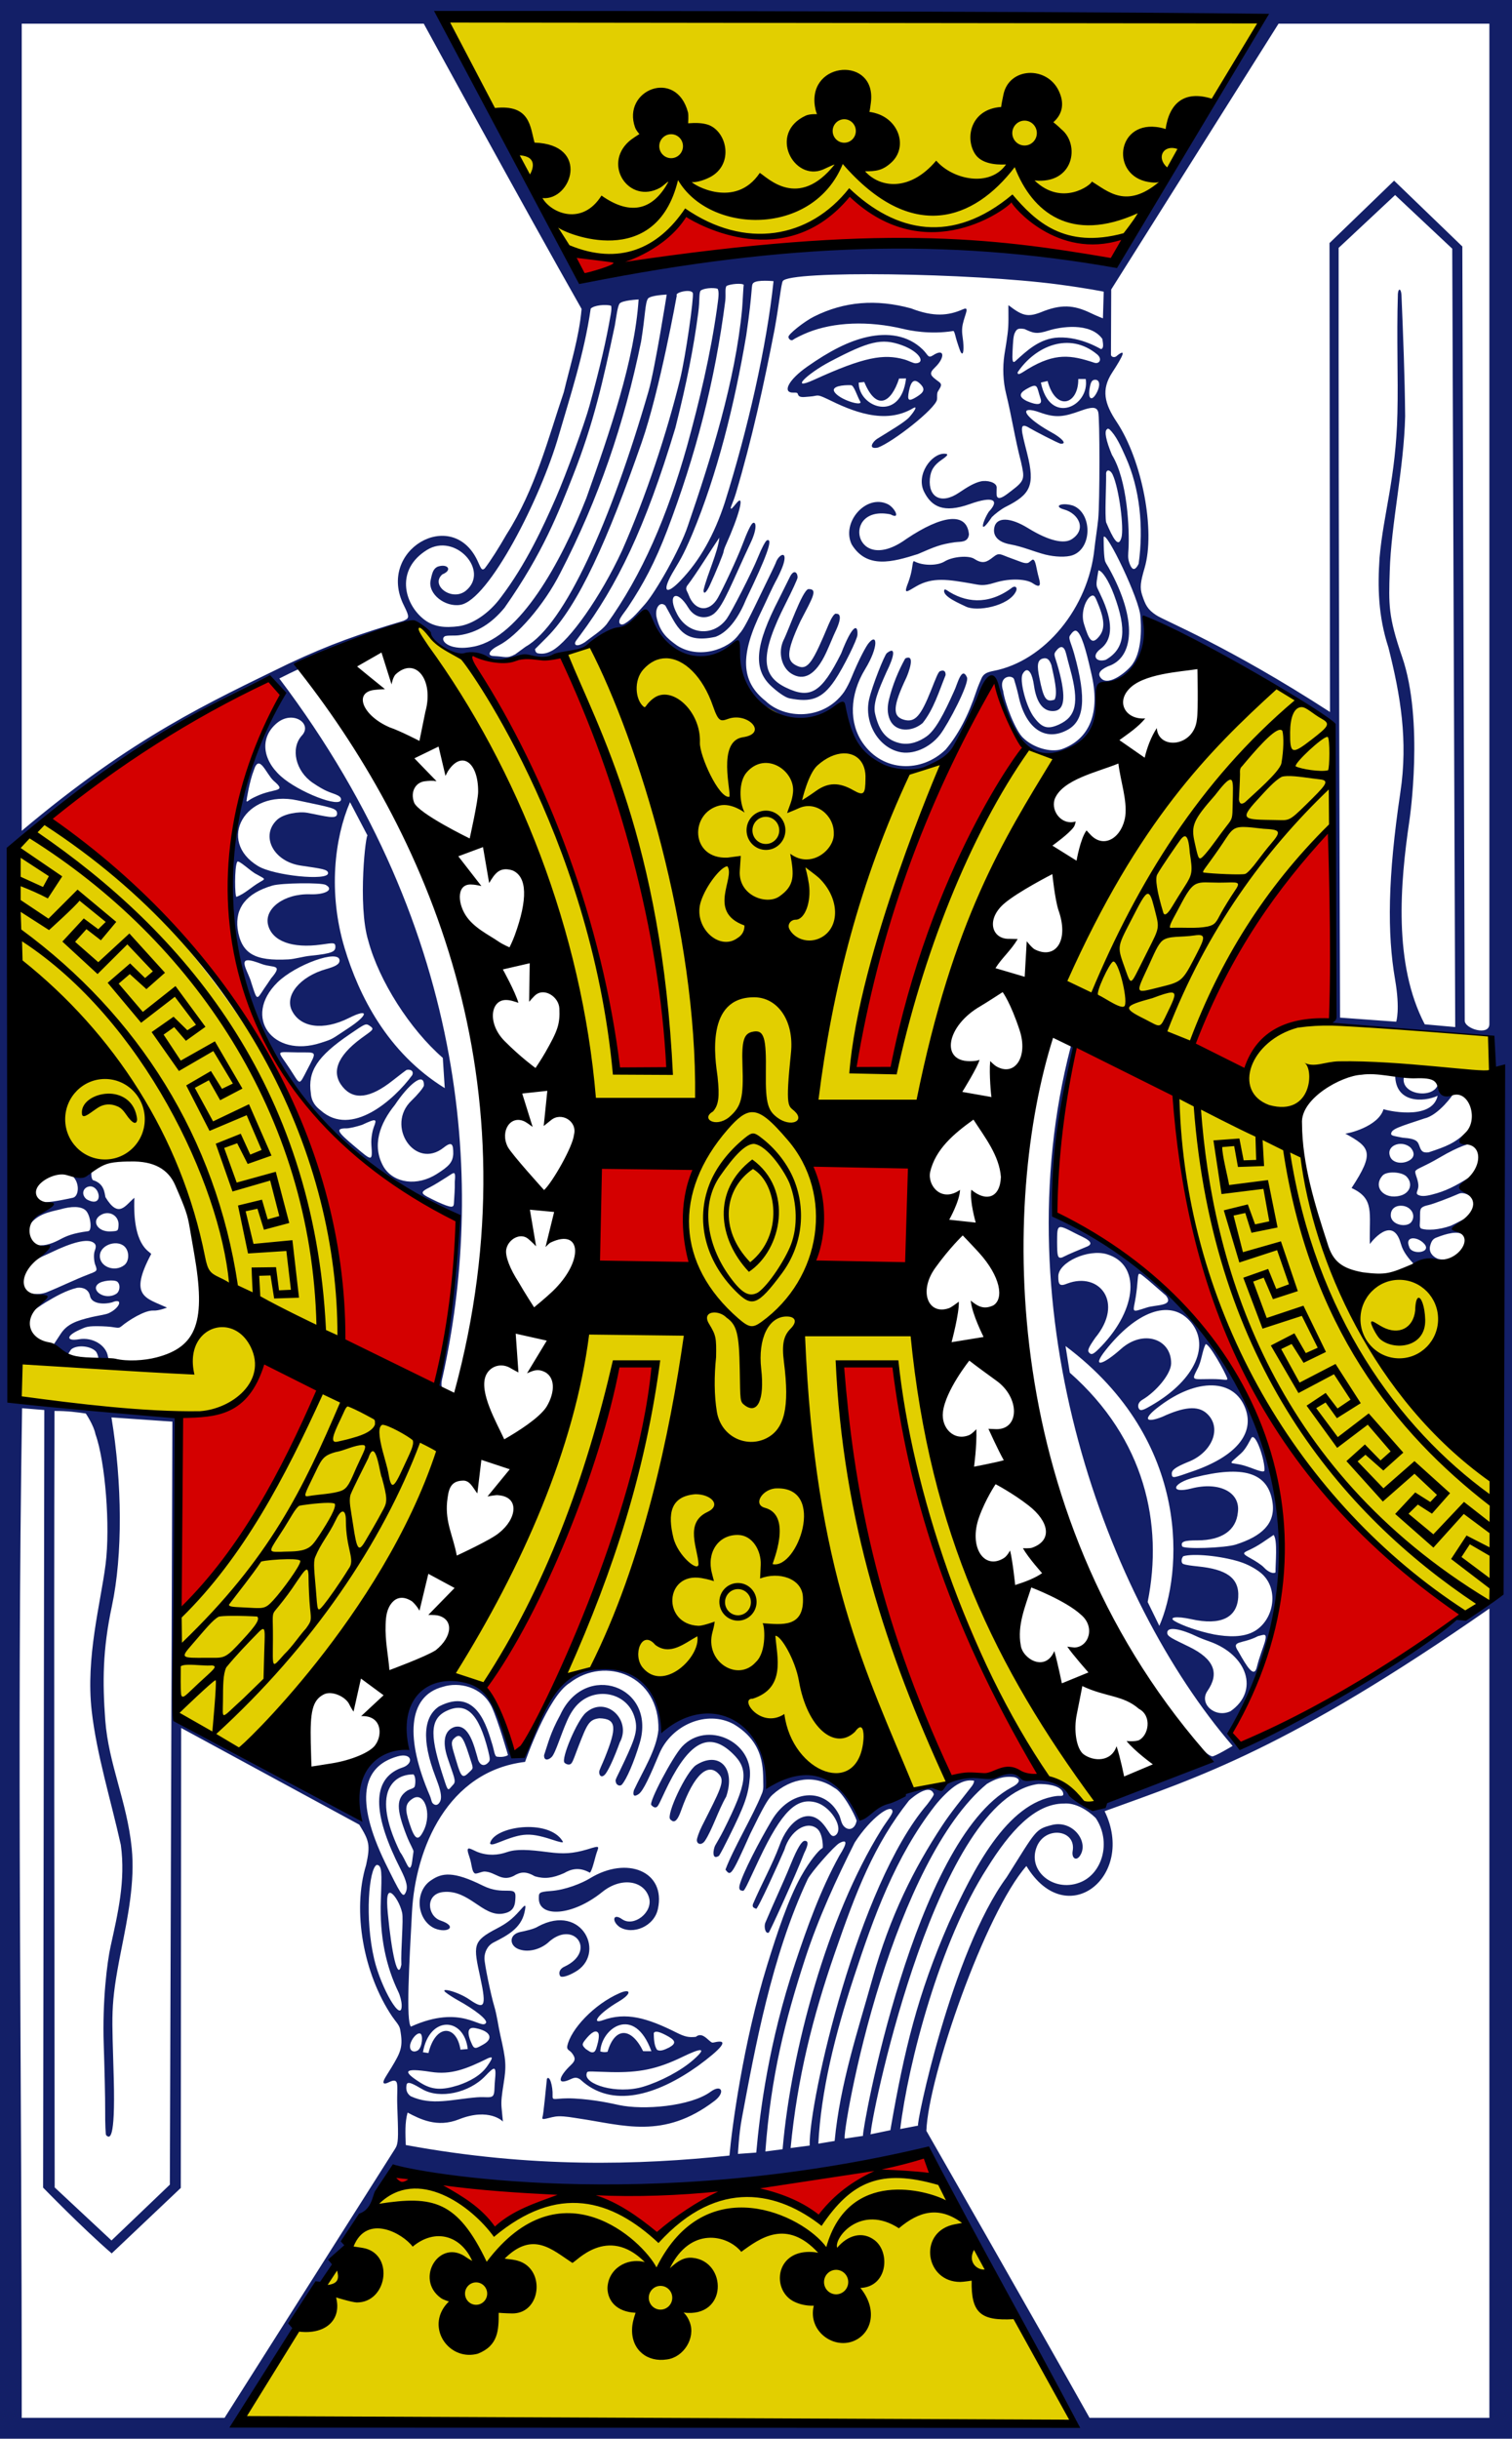 <?xml version="1.0" encoding="UTF-8" standalone="no"?>
<!-- Created with Inkscape (http://www.inkscape.org/) -->

<svg
   xmlns:dc="http://purl.org/dc/elements/1.1/"
   xmlns:cc="http://creativecommons.org/ns#"
   xmlns:rdf="http://www.w3.org/1999/02/22-rdf-syntax-ns#"
   xmlns:svg="http://www.w3.org/2000/svg"
   xmlns="http://www.w3.org/2000/svg"
   xmlns:sodipodi="http://sodipodi.sourceforge.net/DTD/sodipodi-0.dtd"
   xmlns:inkscape="http://www.inkscape.org/namespaces/inkscape"
   version="1.1"
   id="svg999"
   width="174.152"
   height="280.7"
   sodipodi:docname="Ks.svg"
   inkscape:version="0.92.0 r">
  <defs
     id="defs1003" />
  <sodipodi:namedview
     pagecolor="#ffffff"
     bordercolor="#666666"
     borderopacity="1"
     objecttolerance="10"
     gridtolerance="10"
     guidetolerance="10"
     inkscape:pageopacity="0"
     inkscape:pageshadow="2"
     inkscape:window-width="833"
     inkscape:window-height="503"
     id="namedview1001"
     showgrid="false"
     inkscape:zoom="0.84075577"
     inkscape:cx="87.07608"
     inkscape:cy="140.34991"
     inkscape:window-x="0"
     inkscape:window-y="56"
     inkscape:window-maximized="0"
     inkscape:current-layer="svg999" />
  <inkscape:clipboard
     style="font-variant-east_asian:normal;opacity:1;vector-effect:none;fill:#131f67;fill-opacity:1;stroke-width:1.067;stroke-linecap:butt;stroke-linejoin:miter;stroke-miterlimit:4;stroke-dasharray:none;stroke-dashoffset:0;stroke-opacity:1"
     min="3901.585,1232.721"
     max="4075.738,1513.421" />
  <path
     style="fill:#131f67;fill-opacity:1;stroke-width:1.067"
     d="M 0,0 H 174.152 V 280.7 L 0,280.7 Z m 123.608,278.912 c -6.476,-11.809 -16.713,-31.045 -17.016,-31.198 -3.786,2.027 -42.378,7.224 -60.941,2.192 -6.348,9.592 -12.582,19.092 -18.11,28.6 z M 64.337,243.591 c -0.971,0.022 -2.054,0.617 -1.854,0.099 0.116,-0.299 0.39,-3.328 0.51,-4.411 0.29,-0.482 0.699,0.781 0.653,1.954 -0.027,0.673 0.295,0.193 2.493,0.308 2.377,0.125 4.325,0.574 5.132,0.749 2.812,0.611 8.251,0.172 10.582,-1.532 1.262,-0.923 1.739,0.074 0.438,1.064 -5.874,4.472 -10.531,2.767 -15.634,2.018 -0.761,-0.112 -1.53,-0.267 -2.318,-0.249 z m 2.498,-4.243 c -0.365,-0.239 -0.605,-0.264 -1.073,-0.044 -1.803,0.846 -1.331,-0.367 -0.033,-1.589 0.593,-0.558 0.576,-0.842 0.126,-1.428 -0.228,-0.297 -0.609,-0.333 -0.518,-0.778 0.39,-1.917 3.068,-4.816 6.062,-6.111 1.245,-0.539 1.442,0.05 -0.132,0.98 -2.422,1.43 -3.205,2.65 -1.835,2.153 2.656,-0.963 5.078,-0.283 8.476,1.42 0.971,0.487 1.415,0.582 2.241,0.493 0.61,-0.509 1.157,0.103 1.535,0.422 0.238,0.192 0.288,0.284 0.559,0.22 1.934,-0.456 0.775,0.782 -1.868,2.719 -4.733,3.361 -9.897,4.946 -13.541,1.543 z m 7.283,0.827 c 1.935,-0.585 4.294,-1.809 5.741,-3.084 1.759,-1.551 0.764,-1.315 -1.257,-0.337 -2.925,1.415 -4.973,1.823 -8.264,1.748 -2.754,-0.064 -2.668,-0.175 -2.768,0.169 -0.352,1.21 3.438,2.446 6.548,1.505 z m -5.344,-4.725 c 0.157,-0.521 0.277,-1.215 0.137,-1.441 -0.255,-0.409 -0.802,-0.107 -1.499,0.776 -0.431,0.547 -0.372,0.621 0.05,1.053 0.212,0.144 0.375,0.252 0.503,0.326 0.588,0.252 0.682,-0.296 0.81,-0.714 z m 1.204,0.714 c 0.847,-2.895 2.744,-2.839 4.097,-0.068 l 0.954,0.005 c -1.962,-5.39 -5.76,-2.66 -5.887,0.021 0.447,0.149 0.836,0.042 0.836,0.042 z m 7.085,-0.488 c 0.895,-0.501 0.764,-0.842 -0.377,-1.433 -0.811,-0.42 -1.24,-0.504 -1.387,-0.234 0.011,0.597 0.035,1.452 0.379,1.925 0.357,0.218 0.849,0.003 1.384,-0.259 z m -12.551,-8.245 c -0.164,-0.272 -0.135,-0.769 0.488,-1.059 3.841,-1.785 1.042,-5.552 -1.923,-2.726 -0.94,0.774 -2.339,1.134 -3.419,0.673 -1.016,-0.444 -1.035,-1.691 0.315,-1.956 0.443,-0.087 1.579,-0.33 1.998,-0.622 5.155,-2.768 7.892,3.251 4.235,5.254 -0.752,0.44 -1.549,0.686 -1.694,0.436 z m -14.44,-5.466 c -2.092,-0.951 -2.379,-4.254 -0.418,-5.541 1.248,-0.856 2.524,-1.09 5.962,0.617 2.428,1.206 3.818,-0.093 3.755,1.31 -0.038,0.853 -0.089,1.713 -1.5,1.919 -2.295,0.334 -3.861,-2.79 -6.808,-2.496 -2.126,0.213 -1.857,2.765 -0.321,3.284 2.048,0.691 0.806,1.51 -0.67,0.906 z m 38.466,0.48 c -0.384,0.181 -0.564,-0.662 -0.398,-1.112 1.046,-2.488 2.007,-4.466 2.955,-6.798 0.756,-1.857 1.263,-2.656 1.603,-2.654 0.347,0.002 0.507,0.274 -0.073,1.418 -0.876,2.307 -4.082,9.343 -4.087,9.146 z m -17.176,-0.645 c -0.925,-0.661 -0.769,-1.642 0.284,-0.9 1.353,0.955 3.572,-0.793 3.119,-2.441 -0.547,-1.992 -3.185,-2.475 -5.394,-0.691 -3.484,2.815 -7.307,2.958 -7.307,0.758 0.011,-0.629 -0.081,-0.772 1.369,-0.87 1.686,-0.114 3.587,-0.889 4.532,-1.467 4.239,-2.593 8.748,-0.803 7.814,3.523 -0.421,2.04 -2.913,3.029 -4.418,2.088 z m -15.542,-6.384 c -0.344,-0.011 -0.973,0.337 -1.153,0.202 -0.353,-0.265 -0.302,-1.032 -0.592,-1.854 -0.515,-1.459 -0.013,-1.003 0.894,-0.609 1.231,0.478 2.397,0.385 3.435,0.024 1.071,-0.373 2.476,-0.288 4.725,0.006 1.809,0.237 2.825,0.168 4.467,-0.303 1.782,-0.56 1.31,-0.359 1.013,0.745 -0.193,0.724 -0.437,1.694 -0.664,1.927 -1.232,-0.693 -2.167,-0.424 -2.977,0.047 -1.33,0.588 -2.274,0.689 -3.363,0.362 -1.025,-0.586 -1.633,-0.537 -2.457,-0.032 -1.418,0.69 -2.048,-0.45 -3.329,-0.516 z m 26.574,-3.032 c 0.25,-0.44 0.612,-1.046 0.953,-1.726 2.753,-5.489 2.941,-7.015 0.998,-8.865 -2.612,-2.485 -4.837,-1.407 -7.34,3.555 -0.607,1.205 -0.971,2.11 -1.216,2.482 -0.283,0.428 -0.613,0.098 -0.776,-0.069 -0.308,-0.316 2.468,-5.584 3.556,-6.734 2.848,-3.009 8.141,-0.602 7.804,3.491 -0.17,2.062 -0.56,3.191 -2.438,6.971 -0.465,0.936 -0.868,1.728 -1.114,2.11 -0.881,0.592 -0.68,-0.767 -0.428,-1.217 z m -25.951,-0.218 c 0.435,-1.955 6.678,-2.86 8.323,-0.296 0.161,0.25 0.066,0.24 -0.64,0.046 -3.174,-1.053 -3.804,-0.996 -6.845,0.211 -0.457,0.177 -0.783,0.25 -0.838,0.039 z m 23.821,-0.371 c 0,-0.184 0.232,-0.906 0.585,-1.606 2.082,-4.13 2.656,-5.126 2.021,-5.899 -1.237,-1.505 -2.899,-0.197 -4.426,4.116 -0.571,1.612 -0.96,1.268 -1.238,1.014 -0.533,-0.487 1.828,-5.505 2.966,-6.253 2.581,-1.648 4.612,0.259 3.471,3.629 -0.89,1.522 -1.625,3.863 -2.455,5.094 -0.394,0.552 -0.926,0.389 -0.923,-0.095 z m -9.335,-6.708 c -0.126,-0.208 0.118,-0.488 1.012,-2.412 1.229,-2.644 1.61,-3.624 1.111,-5.134 -0.89,-2.69 -4.246,-3.35 -6.284,-1.584 -0.667,0.57 -1.119,1.358 -1.434,2.066 -0.737,1.64 -1.35,3.76 -1.787,4.205 -0.381,0.386 -0.914,0.465 -0.879,-0.209 0.484,-1.428 0.713,-2.534 1.859,-4.627 2.856,-6.231 11.089,-3.346 9.162,3.213 -0.716,2.381 -1.54,4.184 -2.028,4.77 -0.271,0.326 -0.721,0.043 -0.732,-0.289 z m -1.911,-1.145 c 0,-0.205 0.31,-0.789 0.638,-1.603 1.392,-3.458 1.401,-4.517 -0.628,-4.562 -1.214,0.157 -1.394,0.656 -2.46,3.384 -0.346,0.886 -0.537,1.517 -0.743,1.787 -0.221,0.29 -0.635,0.118 -0.805,-0.056 -0.435,-0.445 1.465,-4.919 2.469,-5.762 2.31,-2.018 5.302,0.848 3.9,3.421 -0.657,1.799 -1.223,3.019 -1.609,3.575 -0.341,0.492 -0.767,0.423 -0.764,-0.184 z m -49.166,-40.311 -7.015,-0.484 c 1.243,7.539 1.306,15.837 0.05,21.722 -1.074,5.032 -1.086,8.738 -0.765,13.1 0.373,5.076 2.511,9.379 3.05,14.767 0.39,3.904 -0.47,7.978 -1.237,11.859 -1.283,6.486 -1.019,7.163 -0.83,14.774 0.175,7.056 -0.48,6.803 -0.883,6.391 -0.061,-0.062 -0.117,-1.31 -0.108,-2.794 0.011,-1.484 -0.082,-5.114 -0.166,-7.633 -0.168,-5.033 0.389,-9.481 0.792,-11.312 0.821,-3.726 1.744,-7.542 1.176,-11.666 -1.155,-5.204 -2.782,-10.402 -3.353,-15.418 -0.704,-6.185 1.027,-12.391 1.599,-16.884 0.553,-4.337 -0.033,-11.841 -1.164,-14.964 -0.195,-1.039 -1.118,-2.393 -1.118,-2.393 -1.058,-0.152 -2.12,-0.302 -3.603,-0.293 -0.083,29.786 -8.534e-4,59.585 0.022,89.375 l 6.542,6.104 6.722,-6.426 z m 0.472,34.169 c 0,0 9.982,5.779 20.987,11.458 -1.048,-6.498 2.276,-7.478 5.396,-8.232 -0.748,-12.553 10.689,-9.978 12.441,0.929 l 1.127,0.004 c 1.982,-5.438 3.941,-9.191 8.453,-10.086 3.496,-0.694 6.945,1.533 7.819,6.778 -0.154,-0.369 11.594,-6.934 11.918,6.937 5.335,-3.331 9.142,-0.453 10.681,3.776 2.253,-3.452 7.89,-3.604 9.693,-3.855 0.628,-0.728 1.735,-1.144 3.748,-1.131 1.725,-0.088 4.044,-1.388 5.236,0.195 1.814,0.288 3.196,-0.042 4.746,1.163 1.234,0.943 2.61,3.046 4.664,1.596 3.916,-1.897 8.317,-2.752 11.818,-5.039 0,0 -0.929,-1.203 -0.658,-1.03 0.099,0.063 0.535,0.631 1.192,0.896 0.235,0.095 2.387,-1.201 2.387,-1.201 -14.585,-16.9 -26.583,-49.893 -18.661,-80.417 0.22,-0.52 -0.661,-0.719 -1.094,-0.903 0.133,-0.234 2.274,0.08 1.365,2.021 -0.916,5.848 -1.953,12.186 -2.183,17.035 0,0.591 0.049,1.119 0.049,1.119 32.703,15.171 28.693,48.031 20.292,59.469 l 1.324,1.774 c 0.586,0.395 25.727,-14.35 24.898,-14.956 l 4.757,-2.382 -0.771,-64.435 -18.815,-1.447 c 0,0 0.201,-0.541 0.439,-0.681 0.172,-3.934 -0.178,-9.752 0.011,-14.622 0.074,-13.917 0.212,-18.649 0.033,-19.034 -5.803,-3.843 -14.456,-9.463 -21.738,-12.188 0.299,0.086 -0.119,5.767 -0.34,6.091 -6.813,2.187 -3.651,4.981 -6.169,7.983 -1.692,1.87 -5.651,2.226 -7.562,-0.017 -2.284,-2.223 -3.355,-7.323 -3.355,-7.323 -3.604,3.876 -2.864,8.559 -7.691,10.323 -7.758,3.871 -10.221,-7.701 -9.77,-7.433 -2.973,2.882 -11.315,5.227 -12.216,-6.945 -3.75,3.473 -7.955,1.749 -9.738,-2.525 -2.289,0.081 -4.857,1.886 -7.174,2.861 -2.15,0.957 -4.901,1.52 -6.943,1.477 -2.554,0.311 -4.657,0.299 -6.959,-0.391 -1.081,0.353 -3.519,-0.703 -4.272,-2.216 -1.151,-1.36 -2.154,-1.44 -3.248,-1.194 -3.727,1.974 -7.723,2.451 -12.123,4.518 -0.275,0.192 0.386,0.553 0.164,0.482 -0.094,-0.03 -2.311,1.095 -2.311,1.095 22.285,29.469 23.498,59.222 18.827,80.31 -0.183,0.731 -0.284,1.261 0.197,1.836 -0.707,-0.122 -0.718,0.086 -0.85,-0.37 l 2.317,-17.7 c 0.068,-2.138 0.334,-1.98 -1.534,-2.777 -1.727,-0.738 -3.361,-1.448 -4.786,-2.33 C 40.906,133.016 34.764,128.031 31.771,121.811 23.232,108.442 26.049,92.491 32.446,79.852 l -1.591,-1.662 C 12.176,87.602 1.147,97.752 1.147,97.752 l 0.08,63.228 19.195,2.226 z m -9.26,-42.222 c -0.615,-0.684 -2.183,-0.804 -2.836,-0.284 -0.151,0.128 -0.473,0.798 -0.568,0.774 -0.87,-0.224 -1.472,-0.406 -1.587,-1.144 l 0.923,-1.403 c 0.73,-1.11 1.784,-1.504 3.558,-1.922 0.63,-0.148 1.58,-0.284 1.916,-0.427 1.333,-0.58 1.798,-1.834 0.447,-1.272 -0.986,0.272 -2.364,0.182 -2.548,-0.725 -0.15,-0.745 -0.781,-1.037 -1.485,-0.95 -1.3,0.314 -2.488,0.998 -3.64,1.685 -0.511,0.309 -1.479,1.011 -1.479,1.011 -0.153,0.241 -0.716,-1.516 -0.191,-2.029 0.652,0.08 1.214,0.086 1.85,-0.169 1.587,-0.636 3.115,-1.404 4.716,-2.019 1.02,-0.403 1.114,-0.369 0.845,-1.097 -0.132,-0.268 -0.25,-1.161 -0.075,-1.627 0.187,-0.496 0.166,-0.746 -0.151,-0.958 -0.721,-0.483 -2.449,-0.033 -4.88,1.141 -0.74,0.358 -1.228,0.502 -1.696,0.882 0.302,-0.774 0.126,-0.917 0.118,-1.727 0.992,0.125 1.886,-0.271 2.678,-0.691 0.654,-0.344 1.386,-0.683 3.182,-0.914 0.491,-0.063 0.267,-1.869 -0.291,-2.392 -0.528,-0.495 -1.639,-0.506 -2.982,-0.106 -1.2,0.277 -2.692,0.558 -3.517,1.854 -1.041,0.991 0.026,-1.643 1.924,-2.695 0.832,-0.018 2.668,-0.414 3.1,-0.51 0.733,-0.163 0.85,-1.892 -0.215,-2.633 -0.667,-0.585 2.422,-0.6 2.363,-0.422 -0.039,0.102 -0.068,0.841 0.168,1.029 1.33,0.403 1.318,1.497 1.435,1.958 1.528,2.522 2.28,0.94 3.331,0.071 -0.222,5.493 1.688,6.118 1.941,6.465 -2.623,4.921 -0.645,5.042 1.814,6.174 0,0 -0.935,0.381 -1.557,0.343 -0.979,-0.061 -2.852,1.106 -3.671,1.794 -0.452,0.379 -0.466,0.063 -2.272,0.011 -1.702,-0.05 -1.827,0.078 -2.603,0.424 -1.531,0.682 -1.523,1.327 -0.028,1.073 1.593,-0.271 3.155,0.703 3.338,2.028 0.126,0.251 0.014,0.694 -0.012,0.679 -0.332,-0.063 -1.082,0.063 -1.071,-0.097 0.012,-0.16 -3.2e-4,-0.76 -0.294,-1.182 z m 2.325,-6.656 c 0.432,-0.277 0.506,-1.068 0.13,-1.387 -0.342,-0.291 -1.797,-0.135 -2.208,0.236 -0.929,0.736 0.769,1.966 2.077,1.151 z m 0.931,-3.307 c 0.535,-0.42 0.6,-1.428 0.137,-2.014 -0.785,-0.993 -2.838,-0.399 -2.949,0.854 -0.118,1.334 1.695,2.037 2.813,1.159 z m -0.668,-4.536 c 0.097,-1.095 -0.981,-1.789 -1.973,-1.27 -1.235,0.647 -0.485,2.011 1.062,1.931 0.857,-0.044 0.857,-0.044 0.911,-0.661 z m -3.615,-4.445 c -0.577,0.285 -0.606,0.967 -0.06,1.407 2.167,1.203 1.507,-2.02 0.06,-1.407 z m 151.319,6.547 c -0.951,-3.526 -3.573,-0.03 -3.577,0.019 -0.093,-3.614 0.587,-5.222 -2.106,-6.457 2.703,-4.119 2.139,-4.687 -0.727,-6.268 0.264,0.023 3.804,-0.775 4.41,-2.81 0.134,0.095 5.556,1.439 6.232,-1.538 -1.636,0.75 -4.853,0.862 -4.89,-2.339 0.304,-0.092 1.067,0.066 1.003,0.168 -0.428,2.053 3.289,2.561 3.897,0.939 0,0 1.249,0.842 1.798,0.972 0.061,0.041 -1.69,2.486 -3.288,2.855 -2.88,0.959 -3.873,1.218 -3.877,1.794 -8.5e-4,0.224 0.47,0.259 1.326,0.435 1.788,0.124 1.751,0.511 1.986,1.107 0.208,0.527 0.409,0.633 1.006,0.579 2.043,-0.683 3.065,-1.042 4.488,-2.474 0.173,-0.034 0.374,1.506 0.485,1.559 0.017,-0.246 -1.446,0.183 -3.691,1.505 -1.833,1.079 -2.55,1.236 -2.783,1.527 -0.173,0.216 0.272,0.897 0.319,1.636 0.04,0.622 -0.376,0.923 -0.07,1.117 0.353,0.224 0.899,0.183 1.618,-0.004 1.585,-0.384 2.751,-1.011 4.175,-1.897 -0.303,0.576 0.205,2.039 0.205,2.039 0,0 -0.703,-0.498 -1.281,-0.239 -1.115,0.492 -2.917,1.163 -3.403,1.278 -0.471,0.112 -0.676,0.173 -0.86,0.33 -0.227,0.193 -0.189,0.659 -0.193,1.342 0,0.48 -0.139,0.922 0.16,1.067 0.665,0.216 2.008,0.147 3.376,-0.333 0.583,-0.256 1.82,-0.934 1.82,-0.934 l -0.387,2.022 c -0.519,-0.588 -2.008,-0.155 -3.005,0.24 -0.503,0.159 -0.654,0.477 -0.781,0.919 -0.223,0.755 0.254,1.275 0.803,1.522 0.366,0.165 0.929,0.098 0.929,0.098 -2.583,0.989 -2.069,1.354 -3.576,0.603 -0.652,-0.71 -1.29,-1.459 -1.538,-2.38 z m 2.703,8e-4 c -0.428,-0.498 -1.175,-0.784 -1.609,-0.587 -0.387,0.207 -0.248,0.64 -0.125,0.97 0.327,0.915 2.596,0.62 1.734,-0.383 z m -1.507,-2.521 c 0.606,-0.799 -0.061,-1.873 -1.179,-1.88 -0.778,-0.005 -1.192,0.482 -1.184,1.095 0.016,1.16 1.857,1.453 2.363,0.785 z m -1.243,-3.044 c 1.122,-0.307 1.466,-1.401 0.69,-2.195 -0.551,-0.564 -2.282,-0.634 -2.744,-0.124 -1.181,1.303 0.142,2.842 2.054,2.319 z m 0.933,-4.003 c 0.659,-0.339 0.786,-0.904 0.204,-1.546 -1.056,-0.905 -2.9,-0.199 -2.304,1.12 0.292,0.646 1.298,0.839 2.101,0.426 z M 27.235,103.228 c 0.991,-0.363 1.706,-1.136 2.748,-1.73 0.703,-0.386 0.491,-0.325 -0.409,-0.854 -0.708,-0.327 -2.126,-1.773 -2.259,-1.428 -0.321,0.616 -0.276,3.984 -0.081,4.012 z m 25.046,35.279 c 0.041,-0.687 0.123,-1.723 0.103,-2.482 0.134,-1.447 -0.124,-1.024 -0.903,-0.552 -0.576,0.374 -1.5,0.942 -1.862,1.124 -1.428,0.717 -1.257,0.754 0.753,1.728 1.688,0.761 1.878,0.686 1.908,0.182 z m -1.96,-3.387 c 1.365,-0.865 1.818,-1.312 1.884,-2.283 0.011,-1.117 -0.122,-1.524 -1.096,-0.75 -3.322,2.639 -6.741,-2.539 -3.7,-5.416 0.62,-0.587 1.408,-1.505 1.415,-1.738 0.05,-1.669 -1.817,-0.048 -3.342,2.243 -1.689,2.083 -2.741,4.69 -1.259,7.194 1.185,1.832 3.823,2.194 6.099,0.751 z m -7.547,-3.37 c -0.06,-0.817 0.169,-1.729 0.274,-2.001 0.373,-0.956 0.357,-1.075 -1.336,-0.279 -0.675,0.224 -1.481,0.406 -1.791,0.404 -1.382,-0.009 -1.037,0.429 0.944,2.091 1.991,1.67 2.058,1.821 1.908,-0.215 z m 4.708,-8 c 0.211,-0.503 -0.228,-0.696 -0.647,-0.601 -0.033,0.007 -0.758,0.552 -1.61,1.226 -2.582,2.045 -4.475,2.284 -5.756,0.726 -1.299,-1.58 -0.756,-3.453 2.147,-5.599 1.281,-0.946 1.588,-1.011 0.972,-1.424 -0.468,-0.314 -0.497,-0.267 -2.337,0.987 -3.71,2.527 -4.82,4.252 -4.449,6.767 0.076,1.033 0.614,1.574 1.134,1.975 3.537,3.153 8.444,-1.194 10.546,-4.058 z m 3.744,1.492 -0.223,-3.479 c -3.772,-3.271 -7.348,-8.859 -8.585,-13.487 -1.26,-4.115 -0.256,-12.701 -0.066,-12.063 l -2.038,-3.883 c -1.774,4.121 -2.548,10.406 -0.619,16.809 1.638,5.436 4.917,12.019 11.531,16.104 z m -15.885,-2.027 c 1.199,-2.315 1.236,-2.065 -1.079,-2.085 -2.642,-0.023 -2.347,-0.347 -0.858,1.924 1.196,1.823 0.995,1.982 1.937,0.161 z m 1.587,-3.173 c 1.522,-0.491 1.175,-0.379 3.194,-1.7 2.318,-1.517 2.415,-2.347 0.087,-1.178 -2.988,1.501 -5.613,1.117 -6.587,-0.842 -0.868,-1.746 0.944,-3.923 3.928,-4.774 1.019,-0.291 1.557,-0.537 1.559,-0.986 0.011,-1.369 -5.07,0.458 -7.163,2.525 -4.04,3.991 -0.505,8.726 4.98,6.955 z m -6.531,-6.214 c 0.136,-0.208 0.499,-0.707 0.834,-1.224 1.431,-1.673 0.228,-1.173 -1.042,-1.63 -0.671,-0.249 -1.359,-0.497 -1.752,-0.437 -0.76,0.116 0.256,1.592 0.5,2.545 0.684,2.122 0.605,2.057 1.46,0.746 z m 5.408,-3.825 c 2.561,-0.252 2.822,-0.501 2.825,-1.035 0,-0.529 -0.313,-0.428 -1.599,-0.249 -3.404,0.476 -5.658,-0.396 -6.145,-2.221 -0.502,-1.885 1.803,-3.669 4.876,-3.564 1.664,0.057 2.772,-0.522 1.759,-1.078 -0.528,-0.29 -5.111,-0.227 -6.148,0.076 -3.046,0.892 -4.287,2.596 -4.009,4.956 0.421,2.913 2.003,3.748 5.857,3.542 0.739,-0.04 1.68,-0.338 2.583,-0.427 z m 1.981,-9.49 c 0,-0.454 -0.728,-0.521 -3.145,-0.882 -3.218,-0.481 -4.656,-3.477 -2.716,-5.28 0.735,-0.683 2.488,-0.977 3.464,-0.798 2.122,0.389 3.419,0.828 3.439,0.104 0,-0.646 -0.612,-0.692 -4.595,-1.539 -6.018,-1.28 -9.321,4.662 -4.51,7.569 1.828,1.104 8.057,1.732 8.062,0.825 z m 1.492,-8.503 c 0,-0.228 -0.194,-0.403 -0.65,-0.582 -0.662,-0.261 -1.107,-0.309 -2.601,-1.321 -1.986,-1.347 -2.589,-3.973 -1.264,-5.437 1.287,-1.366 -1.028,-2.979 -2.873,-1.438 -1.917,1.602 -1.756,4.117 0.452,6.108 2.032,1.833 6.929,3.739 6.936,2.67 z m -9.751,-0.355 c 2.092,-0.987 3.594,-0.419 1.993,-1.781 -0.899,-0.838 -1.665,-3.219 -2.29,-1.199 -0.478,1.204 -0.829,3.327 -0.842,3.536 0.14,0.144 0.108,-0.103 1.139,-0.555 z m 73.984,-5.124 c -2.382,-0.597 -4.01,-3.38 -3.403,-6.055 0.343,-1.511 1.756,-5.073 2.034,-5.295 1.052,-0.839 0.907,0.277 -0.058,2.216 -0.88,1.979 -1.565,3.57 -1.293,4.747 0.388,1.676 1.061,2.955 2.793,3.38 1.218,0.299 2.365,-0.211 3.142,-0.764 1.028,-0.73 2,-2.604 3.161,-5.197 0.371,-0.729 0.87,-2.97 1.488,-1.603 0.298,0.708 -2.181,5.414 -3.107,6.607 -1.166,1.501 -3.135,2.381 -4.759,1.964 z m 14.362,-1.575 c 1.161,1.118 3.122,1.681 4.402,1.28 3.142,-1.114 4.57,-4.1 3.38,-8.901 -0.602,-2.691 -1.117,-4.365 -1.638,-4.698 -0.253,-0.162 -0.53,0.14 -0.776,0.514 -0.22,0.334 0.116,0.804 0.473,2.071 1.502,5.335 1.109,7.747 -0.724,8.767 -2.659,1.479 -4.937,-0.224 -5.708,-4.031 -0.124,-0.588 -0.488,-1.787 -0.488,-1.787 -0.204,-0.529 -1.85,-0.412 -1.252,1.36 0.18,1.371 1.436,4.641 2.331,5.425 z m 13.479,-13.973 c -0.042,-1.877 -3.966,-10.021 -4.233,-9.157 0,0 -0.017,1.903 0.137,2.652 0.059,0.283 0.262,0.545 0.43,0.846 3.41,6.117 2.884,10.428 -0.074,11.372 -1.007,0.46 -1.226,0.913 -0.776,1.387 0.911,0.997 3.197,-0.974 3.642,-1.69 1.119,-1.605 0.963,-4.534 0.874,-5.411 z M 74.242,69.6 c 1.285,-1.444 4.104,-6.426 4.973,-9.041 2.673,-7.78 5.484,-16.73 6.26,-25.002 0.086,-1.044 0.14,-2.632 0.192,-2.768 -0.21,-0.228 -1.536,-0.108 -1.981,0.12 -0.213,0.279 -0.07,0.899 -0.147,1.706 -1.196,9.3 -3.405,17.772 -6.68,26.396 -1.433,3.746 -2.763,6.213 -4.489,8.818 -0.301,0.455 -0.685,0.923 -0.836,1.188 -0.436,0.634 -0.115,1.048 0.39,0.78 0.898,-0.511 1.672,-1.492 2.317,-2.198 z m -4.383,2.263 c 4.1,-5.677 7.015,-12.492 9.28,-20.535 1.432,-5.206 2.692,-10.474 3.447,-15.842 0.155,-1.146 0.28,-1.913 0.058,-2.256 -0.553,-0.15 -1.587,-0.057 -1.945,0.221 -0.219,0.334 -0.074,1.002 -0.276,2.547 -0.525,3.995 -1.31,8.006 -2.636,13.258 -3.499,11.623 -6.715,18.13 -10.939,23.824 -0.341,0.479 -0.645,0.79 -0.615,0.993 0.045,0.298 0.455,0.274 1.126,-0.148 0.877,-0.694 1.88,-1.299 2.5,-2.062 z m -6.246,3.017 c 2.005,-1.146 5.537,-6.13 8.033,-11.499 2.799,-6.338 5.143,-13.496 6.677,-19.696 0.666,-2.717 1.612,-9.502 1.477,-9.948 -0.161,-0.531 -2.121,-0.089 -1.849,0.278 0,0 -1.948,10.906 -4.043,16.918 -3.89,11.161 -7.255,18.733 -10.875,22.373 -0.475,0.477 -1.409,1.411 -1.409,1.411 0,0 0.019,0.416 0.322,0.48 0.722,0.134 1.203,-0.076 1.669,-0.317 z M 60.544,74.435 c 4.526,-2.549 9.827,-14.456 14.154,-29.406 0.74,-2.558 2.093,-11.121 2.093,-11.121 0,0 -1.803,0.068 -2.151,0.449 -0.35,0.517 -0.294,1.835 -0.799,4.964 -1.946,9.456 -4.881,18.082 -9.292,26.607 -1.908,3.777 -5.078,7.335 -7.079,8.348 -1.119,0.566 -1.446,1.191 -0.627,1.236 1.38,0.05 1.503,0.341 2.505,-0.202 z m 62.019,133.156 c -3.394,-0.012 -6.277,3.269 -8.845,7.392 -5.464,8.449 -9.136,22.569 -10.03,30.072 l 2.061,-0.392 c -0.309,0.143 3.853,-19.973 10.195,-28.586 3.428,-5.434 3.284,-5.517 5.209,-6.015 2.433,-0.63 4.385,2.023 3.178,3.621 -0.437,0.541 -0.916,0.144 -0.781,-0.627 0.432,-2.46 -3.13,-2.933 -4.125,-0.516 -1.145,2.78 1.899,5.26 4.872,4.167 2.657,-0.946 3.77,-4.689 1.905,-7.454 -0.959,-0.935 -2.346,-1.766 -3.638,-1.662 z m -17.867,-0.345 c -4.064,5.143 -6.078,10.428 -8.573,17.644 -2.493,7.21 -4.285,14.262 -5.061,22.354 l 2.193,-0.285 c -0.08,-5.202 5.577,-29.971 13.526,-39.25 0.444,-0.587 0.8,-1.075 0.767,-1.212 -0.441,-1.252 -2.326,0.256 -2.852,0.748 z m 8.979,-1.92 c -5.267,4.349 -9.475,13.851 -12.25,22.635 -2.999,9.494 -4.345,18.195 -4.12,18.195 l 2.093,-0.31 c -0.156,-0.551 5.88,-34.006 17.08,-40.097 0.971,-0.488 1.175,-0.98 0.356,-1.194 -1.261,-0.178 -2.275,0.239 -3.159,0.771 z m 5.898,0.022 c -11.502,1.526 -19.018,37.089 -19.269,40.041 0,0.045 -0.042,0.275 -0.042,0.275 l 2.29,-0.476 c 0,0 0.019,-0.114 0.03,-0.17 1.577,-9.086 3.114,-15.457 6.698,-23.669 2.795,-6.087 6.649,-13.868 12.409,-14.623 0.468,-0.061 0.912,0.128 0.748,-0.421 -0.351,-0.872 -2.073,-0.983 -2.864,-0.957 z M 51.025,194.149 c -4.157,1.077 -4.292,6.1 -1.524,12.518 0.209,0.485 0.172,0.75 0.383,0.937 0.473,0.417 0.845,-0.165 0.897,-0.549 0.08,-0.583 -0.167,-1.368 -0.607,-2.509 -1.713,-4.442 -1.302,-7.002 0.394,-8.134 4.348,-2.259 5.518,2.379 6.176,4.513 0.161,0.52 0.216,1.235 0.5,1.274 0.868,0.12 1.281,-0.19 1.268,-0.19 0,0 -1.152,-3.994 -1.854,-5.495 -1.136,-2.428 -3.839,-2.936 -5.634,-2.364 z m -30.159,4.742 -0.043,52.943 -7.958,7.537 c -3.415,-2.952 -7.902,-7.576 -7.902,-7.576 l 0.141,-89.501 -2.56,-0.207 c -0.627,38.453 -0.012,77.685 -0.042,116.213 l 23.361,1e-5 19.474,-30.707 c 0,0 0.246,-0.365 0.324,-0.558 0.239,-0.593 0.211,-1.476 0.094,-4.738 -0.048,-1.326 0.1,-2.344 -0.094,-2.655 -0.196,-0.315 -0.612,-0.09 -0.999,0.086 -0.395,0.179 -0.63,0.115 -0.417,-0.354 0.121,-0.266 0.511,-0.851 0.847,-1.408 1.093,-1.81 1.361,-2.39 0.991,-4.397 -0.091,-0.493 -0.54,-0.911 -0.93,-1.493 -3.277,-4.881 -4.612,-12.115 -2.985,-17.413 0.519,-2.342 0.332,-2.817 -0.788,-4.642 z M 123.867,141.965 c -2.139,-1.108 -2.098,-1.084 -2.111,1.014 0.012,1.569 0.042,1.948 0.624,1.737 0.844,-0.433 1.875,-0.829 2.653,-1.163 1.486,-0.515 -0.401,-1.175 -1.167,-1.588 z m 8.47,5.453 c -1.66,-1.337 -1.047,-1.184 -1.517,1.832 -0.284,1.821 -0.65,1.868 1.217,1.266 1.06,-0.37 3.239,-0.137 2.262,-1.392 0.011,0.022 -1.636,-1.427 -1.962,-1.705 z m -66.712,46.288 c -2.547,1.555 -5.148,9.091 -5.148,9.091 -8.9,1.07 -12.626,9.905 -13.024,17.271 -0.314,5.815 -0.705,12.605 -0.123,13.2 5.836,-2.648 8.084,0.408 8.637,-0.416 0.253,-0.36 -1.294,-1.553 -3.237,-2.623 -0.451,-0.248 -1.15,-0.696 -1.415,-0.917 -0.709,-0.593 1.415,-0.083 2.756,0.839 1.712,1.176 1.999,0.931 1.256,-2.505 -0.808,-3.735 -0.94,-4.193 1.905,-5.674 1.138,-0.592 1.785,-1.095 2.6,-2.017 0.652,-0.738 0.819,-0.917 0.579,0.167 -0.416,1.878 -2.071,2.697 -3.561,3.459 -0.741,0.383 -1.048,1.155 -1.052,1.818 0,0.676 0.765,4.326 1.121,5.492 0.33,1.108 0.451,2.219 0.706,3.349 0.668,2.932 0.711,3.507 0.374,5.635 -0.198,1.248 -0.299,1.959 -0.23,2.713 0.063,0.685 0.157,1.617 0.157,1.617 0,-0.032 -1.589,-1.648 -5.074,-0.263 -2.512,0.998 -4.498,-0.042 -5.906,-0.781 -0.324,1.155 -0.251,2.409 -0.212,3.734 14.49,2.675 26.865,2.316 37.284,1.215 0.27,-3.11 1.584,-12.999 4.343,-21.917 1.148,-3.711 2.446,-7.622 3.91,-10.233 0.998,-1.78 2.017,-2.979 2.377,-3.186 0.112,-0.069 0.123,-0.105 0.12,-0.153 v -0.278 c -0.036,-0.578 -0.175,-1.473 -0.668,-1.87 -1.202,-0.968 -3.121,0.279 -3.752,2.438 -0.553,1.294 -3.075,6.891 -3.255,6.796 -0.148,-0.094 -0.498,-0.102 -0.372,-0.534 0.966,-2.269 2.292,-4.667 3.039,-6.703 1.032,-2.932 3.276,-4.48 4.952,-2.631 0.575,0.634 0.806,1.218 1.069,1.419 0.199,0.152 0.467,0.048 0.631,-0.203 0.632,-0.962 -0.833,-3.145 -2.406,-3.584 -2.27,-0.633 -3.961,1.038 -6.535,6.459 -1.486,3.13 -1.752,3.916 -1.987,3.675 -0.052,0.021 -0.447,0.021 -0.304,-0.586 0.306,-1.303 2.279,-5.09 3.707,-7.492 2.114,-3.555 6.04,-3.844 7.691,-0.758 0.252,0.421 0.265,0.971 0.545,1.346 0.507,0.661 1.34,0.53 1.547,-0.556 -0.225,-0.719 -1.605,-3.316 -2.564,-3.769 -2.208,-1.532 -4.888,-1.232 -7.142,0.801 -0.511,0.461 -1.045,1.398 -2.541,4.464 -2.203,4.916 -2.262,4.935 -2.864,4.142 0.886,-2.391 3.216,-6.276 4.157,-8.662 0.179,-0.355 0.215,-0.737 0.201,-1.104 -0.054,-1.734 0.226,-4.797 -3.405,-6.974 -3.096,-1.685 -7.183,0.088 -8.575,3.404 -1.066,2.54 -1.845,4.285 -2.382,4.645 -0.755,0.506 -0.614,-0.199 -0.539,-0.455 1.073,-2.298 2.582,-4.621 2.821,-6.934 0.156,-6.259 -6.126,-8.573 -10.211,-5.414 z M 33.19,76.417 c 4.902,-2.302 8.259,-3.46 13.255,-4.948 0.675,-0.299 0.782,-0.367 0.066,-1.8 -3.165,-6.329 5.52,-11.374 8.471,-5.162 0.393,0.828 0.485,1.286 0.873,0.89 0.725,-0.961 1.588,-2.326 2.485,-3.884 3.322,-5.2 4.825,-11.132 6.597,-16.367 0.735,-3.076 1.76,-6.291 2.051,-9.589 C 60.397,23.967 48.809,2.726 48.809,2.726 H 2.502 V 95.63 C 15.403,84.757 24.181,80.824 33.19,76.417 Z m 51.936,-3.423 c 0.56,-0.597 1.044,-1.588 3.051,-5.747 0.358,-0.742 0.93,-1.893 1.163,-2.428 0.301,-0.979 1.428,-1.591 0.879,0.162 -0.125,0.378 -0.34,0.888 -0.68,1.567 -0.667,1.212 -1.301,2.697 -1.776,3.666 -2.566,5.194 -2.444,8.221 0.423,10.474 2.141,2.068 6.638,2.301 9.031,-1.038 0.358,-0.538 0.678,-1.23 0.781,-1.484 1.04,-2.55 1.807,-3.825 2.004,-4.077 1.065,-1.365 1.235,0.326 -0.355,2.93 -1.823,2.983 -1.854,6.217 -0.279,8.492 2.335,3.372 6.771,3.468 9.555,0.763 h -10e-5 c 1.447,-1.713 2.598,-3.893 3.524,-6.68 0.205,-0.618 0.417,-1.076 0.568,-1.438 0.232,-0.558 0.566,-0.766 1.43,-0.933 5.926,-1.146 10.899,-7.291 11.605,-13.999 0.093,-0.907 0.348,-2.513 0.442,-3.466 0.186,-1.901 0.19,-11.748 0,-12.336 -0.1,-0.317 -0.277,-0.485 -0.662,-0.48 -0.296,0.003 -0.715,0.108 -1.317,0.325 -1.954,0.704 -2.863,0.883 -4.74,0.205 -0.62,-0.224 -1.049,-0.3 -1.304,-0.278 -0.828,0.072 0.272,1.272 2.686,2.598 1.034,0.568 1.852,1.333 1.014,1.277 -0.244,-0.016 -3.157,-1.537 -3.559,-1.786 -1.327,-0.822 -0.981,0.213 -0.297,2.936 0.918,3.657 0.389,4.684 -2.47,6.116 -0.533,0.267 -1.24,0.824 -1.6,1.184 -1.515,2.261 -1.124,0.595 -0.36,-0.609 1.304,-1.379 0.504,-1.849 -2.169,-0.893 -3.049,1.09 -4.427,0.294 -5.28,-1.418 -0.964,-1.936 0.85,-4.426 2.363,-4.377 0.49,0.016 0.402,0.194 -0.32,0.692 -0.872,0.601 -1.285,1.181 -1.376,2.208 -0.185,2.094 1.298,2.983 3.37,1.578 0.979,-0.663 1.749,-1.121 2.49,-1.291 0.734,-0.168 1.837,0.107 1.834,0.7 0,0.244 -0.035,0.845 0.017,0.978 0.194,0.663 1.244,-0.276 1.701,-0.609 1.561,-1.179 1.51,-1.411 1.084,-3.322 -0.697,-2.675 -1.049,-5.121 -1.713,-7.833 -0.355,-1.421 -0.415,-3.026 -0.199,-4.474 0.108,-0.726 0.388,-2.217 0.444,-3.239 0.057,-1.021 -0.011,-2.48 0.031,-2.48 1.55,1.198 2.18,1.407 3.692,0.827 2.34,-0.969 3.818,-0.868 5.79,0.085 0.73,0.353 1.394,0.601 1.394,0.601 l 0.09,-3.071 c 0,0 -1.825,-0.38 -5.198,-0.827 -10.154,-1.347 -30.989,-1.632 -31.765,-0.394 -0.197,0.315 -0.394,2.508 -0.947,5.559 -1.229,6.338 -2.606,12.654 -4.448,18.839 -0.378,1.26 -0.739,1.768 -0.546,1.805 0.079,0.015 0.456,-0.473 0.631,-0.677 0.988,-1.151 0.231,1.583 -1.26,4.876 -0.135,0.297 -0.245,0.623 -0.246,0.724 0,0.199 -0.938,2.494 -1.584,3.882 -0.401,0.862 -0.734,1.122 -0.731,0.571 0.453,-1.898 1.651,-4.352 1.824,-6.043 -1.049,1.531 -2.578,4.059 -3.734,5.567 -0.213,0.406 0.013,0.532 0.199,1.034 0.695,1.875 2.378,2.043 3.351,0.345 0.543,-0.947 2.227,-4.513 2.814,-6.074 0.603,-1.606 1.027,-2.452 1.228,-2.557 0.403,-0.211 0.481,0.702 -0.234,2.221 -2.17,4.609 -3.099,7.192 -4.162,8.144 -0.824,0.739 -2.251,0.692 -3.043,-0.624 -1.344,-2.231 -2.49,-1.492 -1.257,0.795 1.273,2.363 4.184,2.584 5.703,0.456 0.502,-0.703 2.863,-5.255 3.605,-7.106 0.414,-1.033 0.857,-1.838 1.005,-1.896 0.793,-0.308 -0.112,2.051 -2.388,6.775 -0.738,1.824 -1.922,3.738 -3.526,4.331 -3.897,0.862 -4.424,-1.22 -5.779,-3.592 -0.659,-0.59 -1.256,0.354 -1.003,1.397 0.409,1.692 1.174,2.354 2.355,3.203 2.466,1.586 5.896,0.494 7.138,-1.313 z m 17.385,9.884 c -0.353,-0.79 -0.303,-1.592 -0.122,-2.341 0.409,-1.686 1.085,-3.323 1.875,-4.747 1.28,-0.611 0.302,1.821 0.142,2.182 -1.544,3.25 -1.689,4.508 -0.249,4.883 1.234,0.321 1.898,-0.441 3.064,-3.355 0.599,-1.496 0.838,-2.158 1.05,-2.244 0.449,-0.182 0.665,7.57e-4 0.639,0.457 -0.772,1.913 -1.375,3.925 -2.642,5.514 -1.24,1.049 -3.108,1.054 -3.757,-0.35 z M 90.935,80.381 c -0.537,-0.106 -1.458,-0.806 -2.098,-1.398 -2.181,-2.016 -1.821,-4.805 0.883,-10.046 0.21,-0.407 0.997,-1.992 1.249,-2.512 0.453,-0.932 0.898,-0.567 0.894,0.05 0,0.173 -0.677,1.621 -1.359,2.964 -2.986,5.895 -2.884,8.3 0.018,9.702 2.832,1.369 4.101,0.581 6.359,-3.919 1.306,-3.378 1.951,-3.434 1.879,-2.15 0,0.479 -1.584,3.718 -2.604,5.223 -1.479,2.183 -2.76,2.571 -5.222,2.086 z m 0.214,-2.845 c -1.112,-0.695 -1.565,-2.423 -0.908,-3.838 0.598,-1.167 2.129,-5.639 2.849,-5.891 1.157,-0.04 0.54,0.939 -0.894,3.689 -1.696,3.643 -1.635,4.617 -0.326,5.175 1.212,0.516 1.786,-0.542 3.573,-4.803 0.281,-0.669 0.672,-1.364 0.902,-1.218 0.284,-0.022 0.777,0.194 -0.162,2.125 -0.223,0.462 -0.601,1.43 -1.019,2.332 -1.221,2.636 -2.607,3.308 -4.014,2.429 z m 20.07,-7.733 c -0.489,-0.254 -2.783,-1.164 -2.442,-1.917 0.042,-0.071 0.175,-0.015 0.243,0.031 2.1,1.42 4.711,1.781 7.434,-0.191 0.458,-0.408 0.8,-0.132 0.545,0.38 -0.825,1.652 -4.496,2.358 -5.78,1.697 z m -6.745,-2.395 c 0.063,-0.159 0.252,-0.631 0.42,-1.265 0.252,-0.954 0.193,-1.656 0.416,-1.535 0.951,0.519 2.653,0.531 3.485,0.018 0.913,-0.562 2.765,-0.734 3.44,-0.291 0.964,0.633 1.455,0.339 2.131,-0.193 0.763,-0.6 0.777,-0.344 2.154,0.139 1.017,0.356 1.417,0.6 1.849,0.521 0.166,-0.03 0.502,-0.411 0.609,-0.392 0.331,0.06 0.368,1.008 0.673,2.09 0.27,0.957 0.116,1.188 -0.734,0.614 -0.632,-0.426 -2.449,-0.627 -4.338,-0.043 -1.4,0.433 -1.722,0.259 -2.749,0.084 -2.56,-0.437 -4.407,-0.774 -6.314,0.341 -1.019,0.595 -1.389,0.905 -1.043,-0.088 z m -6.367,-4.728 c -1.241,-2.511 1.612,-5.837 4.12,-4.662 0.831,0.389 1.571,1.864 0.341,1.187 -5.703,-1.162 -4.278,7.268 1.846,2.815 4.07,-2.727 6.95,-3.149 7.19,-0.51 -0.114,0.969 -0.967,0.815 -1.613,0.903 -1.687,0.237 -2.311,0.514 -4.265,1.36 -2.974,0.946 -5.881,1.719 -7.618,-1.093 z m 22.316,1.161 c -1.392,-0.361 -2.6,-0.915 -4.051,-1.181 -1.437,-0.253 -2.086,-1.01 -1.826,-2.029 0.27,-1.059 1.709,-1.17 3.872,0.162 2.398,1.477 4.136,1.835 5.013,1.278 1.774,-1.127 0.817,-2.961 -0.876,-3.43 -1.271,-0.357 -0.336,-0.856 1.03,-0.445 2.205,0.843 2.251,4.865 -0.016,5.699 -0.758,0.279 -2.095,0.204 -3.146,-0.056 z M 100.998,50.53 c 1.619,-1.01 3.183,-1.913 3.74,-2.516 0.292,-0.316 1.105,-1.378 0.474,-1.054 -3.302,2.002 -7.136,0.339 -9.913,-1.031 -1.334,-0.63 -1.006,-0.351 -2.03,-0.282 -0.695,0.047 -1.252,0.194 -1.377,-0.307 -0.055,-0.221 -0.444,-0.129 -0.692,-0.153 -1.026,-0.102 -0.378,-1.473 1.778,-2.985 2.542,-1.782 4.761,-2.946 6.963,-3.426 2.287,-0.498 4.619,-0.217 6.33,1.446 0.657,0.639 0.599,1.064 1.2,0.672 1.37,-0.895 1.382,0.293 0.226,1.392 -0.794,0.755 -0.504,0.96 0.467,1.678 0.464,0.343 0.083,0.669 -0.175,1.169 -0.098,0.305 -0.021,0.64 -0.067,0.872 -0.217,1.073 -5.058,4.866 -6.811,5.514 -1.206,0.227 -0.574,-0.69 -0.112,-0.989 z m 3.362,-6.969 -0.804,0.011 c -0.915,2.819 -2.604,3.78 -4.01,0.4 l -0.64,0.065 c -0.029,2.863 4.852,4.661 5.454,-0.476 z m -5.286,2.644 c -0.332,-0.561 -0.705,-1.85 -1.052,-1.869 -0.944,-0.04 -2.248,0.131 -1.939,0.721 0.487,0.934 3.375,1.798 2.991,1.147 z m 6.469,-0.503 c 0.87,-0.529 1.055,-0.893 0.488,-1.474 -0.733,-0.75 -1.116,-0.367 -1.346,0.831 -0.198,1.03 -0.054,1.198 0.858,0.643 z M 93.746,43.719 c 5.828,-2.661 8.039,-3.005 10.407,-2.347 0.548,0.153 1.034,0.462 1.341,0.443 1.134,-0.068 0.411,-1.35 -1.625,-2.084 -2.325,-0.839 -3.799,-0.457 -8.267,1.893 -2.616,1.376 -4.742,3.412 -1.856,2.094 z m 16.892,-3.23 c -0.083,-0.159 -0.436,-1.218 -0.536,-1.605 -0.1,-0.387 -0.191,-0.785 -0.3,-0.787 -2.704,0.436 -5.082,-0.074 -5.721,-0.228 -4.09,-0.985 -8.042,-0.785 -10.992,0.381 -0.721,0.285 -1.614,0.746 -1.7,0.827 -0.233,0.22 -0.578,-0.03 -0.576,-0.305 0,-0.322 1.813,-1.768 2.954,-2.339 3.471,-1.735 7.134,-2.032 11.157,-0.94 2.62,1.014 4.309,0.85 5.984,0.11 0.822,-0.363 0.239,0.535 -0.021,1.727 -0.18,0.826 0.018,1.533 0.051,1.999 0.103,1.128 -0.025,1.693 -0.301,1.159 z m 60.908,237.811 v -93.149 c -23.235,16.151 -33.398,19.362 -44.316,23.32 3.652,7.509 -4.394,13.935 -9.008,6.31 -4.749,5.38 -11.291,24.224 -11.523,30.481 0,0 12.632,22.052 18.796,33.038 z M 87.106,247.766 c 0.422,-4.687 1.414,-12.633 4.508,-21.88 1.298,-3.879 2.863,-8.33 5.074,-12.315 0.882,-1.393 0.944,-1.932 0,-1.43 -0.592,0.315 -3.295,3.391 -3.663,4.167 -4.146,8.827 -6.065,19.431 -7.582,27.528 -0.344,1.82 -0.446,4.083 -0.446,4.083 z m 3.033,-0.385 c 0.987,-11.386 5.139,-26.759 11.376,-36.778 0.586,-0.955 1.309,-1.783 1.281,-2.114 -0.081,-0.974 -2.483,0.709 -4.347,3.584 -2.08,4.162 -4.164,8.602 -5.759,13.518 -2.251,6.94 -3.894,13.35 -4.535,22.05 z m 5.995,-0.951 c 0.625,-6.561 2.644,-12.581 4.336,-18.611 2.069,-7.374 4.831,-12.8 8.049,-17.687 1.032,-1.567 2.25,-3.034 3.408,-4.529 0.148,-0.179 0.296,-0.503 0.263,-0.638 -0.744,-0.131 -1.335,0.102 -1.91,0.426 -0.803,0.454 -1.932,1.598 -2.591,2.447 -4.584,5.899 -7.051,12.786 -9.34,19.744 -2.198,6.682 -3.782,13.108 -4.092,19.159 z M 54.96,241.401 c 0.922,-0.073 1.516,0.103 1.784,-0.145 0.265,-0.245 0.179,-0.906 0.263,-1.751 0.179,-1.806 -0.011,-1.707 -1.125,-0.54 -1.851,1.931 -5.23,2.676 -7.239,1.508 -1.014,-0.589 -1.719,-0.997 -1.814,-0.507 -0.111,0.571 0.043,1.009 0.476,1.314 2.434,1.12 4.745,0.35 7.656,0.12 z m -2.176,-1.383 c 1.282,-0.43 2.585,-1.12 3.318,-2.175 0.7,-1.006 0.688,-1.15 0.158,-0.959 -2.606,1.293 -4.318,1.95 -6.647,1.593 -3.154,-0.484 -3.285,-0.078 -1.2,1.239 1.364,0.862 2.496,0.887 4.37,0.302 z m -4.63,-4.035 c 0.489,-0.363 0.614,-1.843 0.22,-1.927 -0.398,-0.085 -0.979,0.649 -1.121,1.248 -0.159,0.794 0.424,0.997 0.901,0.68 z m 4.883,-0.064 0.838,-0.076 c -0.429,-3.712 -4.423,-3.872 -5.16,0.372 l 0.633,0.095 c 0.825,-3.383 3.24,-3.29 3.689,-0.39 z m 2.634,-0.598 c 1.222,-0.687 0.8,-1.539 -0.849,-1.865 -1.082,-0.257 -1.022,0.636 -0.461,1.846 0.279,0.601 0.474,0.489 1.31,0.018 z m -9.407,-4.549 c -0.011,-0.413 -0.179,-1.081 -0.373,-1.483 -1.408,-2.91 -2.186,-6.348 -2.026,-10.62 0.115,-3.063 0.152,-4.01 -0.479,-4.014 -0.881,0.428 -1.402,6.126 -0.28,10.871 0.792,3.348 3.216,7.503 3.158,5.246 z m -0.034,-4.638 c -0.086,-1.6 0.263,-5.186 0.09,-5.968 -0.229,-1.029 -0.832,-1.957 -1.173,-2.205 -0.529,-0.384 -0.661,0.352 -0.478,2.274 0.429,4.51 1.148,7.925 1.562,5.899 z m 0.445,-8.21 c 0.348,-0.632 0.212,-1.303 -0.554,-2.812 -3.02,-5.941 -3.411,-10.001 -0.257,-11.477 0.353,-0.165 0.576,-0.197 0.811,-0.328 0.995,-0.556 0.616,-1.565 -0.872,-1.149 -4.109,1.151 -4.919,5.03 -1.455,12.208 1.764,3.582 2.038,4.083 2.328,3.557 z m 0.748,-3.369 c 0.054,-0.249 0.16,-1.22 0.201,-1.419 0.042,-0.199 -0.373,-0.771 -0.818,-1.917 -1.161,-2.992 -1.186,-4.233 0.078,-5.1 0.41,-0.242 0.832,-0.254 0.896,-0.533 0.099,-0.434 0.092,-1.148 -0.167,-1.354 -1.812,0.013 -2.65,1.079 -2.967,2.093 -0.479,1.604 0.02,3.953 1.443,6.864 0.689,0.908 1.05,2.568 1.333,1.366 z m 1.385,-3.871 c 0.969,-1.973 0.05,-4.529 -1.284,-3.657 -0.865,0.566 -0.909,1.164 -0.378,2.806 0.647,2.001 1.029,2.14 1.662,0.851 z m 3.399,-5.278 c 0.388,-0.387 0.044,-0.943 -0.673,-3.123 -0.614,-1.867 -0.333,-3.142 0.837,-3.511 1.678,-0.417 2.272,2.35 2.625,3.516 0.182,0.9 0.769,1.149 1.29,0.523 0.146,-0.175 0.188,-0.321 -0.061,-1.304 -1.083,-4.289 -2.5,-5.654 -4.78,-4.586 -2.114,0.991 -1.837,3.206 -0.304,7.866 0.205,0.623 0.342,1.086 0.49,1.151 0.121,0.053 0.361,-0.317 0.577,-0.532 z m 1.873,-1.457 c 0.501,-0.5 0.471,-0.274 -0.102,-2.064 -0.654,-2.04 -0.998,-2.466 -1.7,-1.765 -0.432,0.431 -0.214,0.904 0.279,2.574 0.572,1.94 0.725,2.051 1.524,1.254 z m 87.653,-6.987 c 3.337,-2.32 1.961,-6.484 -2.431,-8.028 -0.519,-0.182 -1.089,-0.403 -1.268,-0.489 -2.018,-0.978 -3.588,-1.281 -3.593,-0.516 0,0.449 0.603,0.676 2.538,1.626 2.862,1.405 3.508,3.029 2.096,5.077 -1.018,1.476 0.889,3.166 2.658,2.331 z m 3.028,-5.068 c 0.29,-1.191 0.72,-2.212 0.927,-2.906 0.283,-1.086 -0.082,-0.834 -0.795,-0.664 -1.84,0.962 -3.156,0.439 -2.262,1.762 0.992,1.76 1.812,3.118 2.13,1.808 z m -0.228,-4.162 c 2.292,-1.384 2.8,-4.988 0.667,-6.706 -0.51,-0.411 -1.392,-0.953 -2.462,-1.281 -2.171,-0.667 -5.304,-0.97 -6.452,-0.619 -0.246,0.293 -0.257,0.754 -0.011,0.888 0.32,0.12 0.898,0.199 1.732,0.284 3.19,0.327 4.763,1.284 4.611,3.565 -0.157,2.351 -2.023,3.255 -5.39,2.511 -1.811,-0.4 -2.654,-0.207 -1.927,0.22 0.863,0.507 2.722,1.173 4.552,1.537 1.565,0.277 3.35,0.383 4.678,-0.399 z m -11.002,-0.593 c 2.58,-5.835 3.939,-21.142 -10.803,-32.206 l 0.488,3.062 c 8.686,7.67 10.772,17.438 8.973,26.398 z m 13.162,-10.462 c -0.923,0.603 -1.694,1.229 -2.88,1.762 -0.709,0.32 -0.727,0.398 0.236,0.928 0.466,0.256 1.234,0.728 1.528,1.047 0.51,0.555 1.112,0.767 1.337,0.566 -0.024,-0.868 0.271,-3.74 -0.222,-4.303 z m -4.363,1.106 c 2.986,-0.951 4.584,-2.398 4.243,-4.82 -0.499,-3.553 -3.448,-4.304 -8.972,-2.916 -2.657,0.668 -2.894,1.925 -0.372,1.277 3.184,-0.818 5.684,0.418 5.346,2.767 -0.197,2.027 -1.815,3.207 -4.654,3.207 -1.499,7e-5 -1.963,0.135 -1.76,0.679 0.138,0.369 4.937,0.197 6.168,-0.194 z m -4.93,-8.441 c 4.881,-1.685 7.151,-4.306 6.036,-7.242 -1.313,-3.457 -5.573,-3.492 -9.854,-0.274 -1.999,1.475 -1.693,2.021 0.244,1.27 2.512,-1.163 4.128,-1.342 5.156,-0.418 1.857,1.669 0.604,4.581 -2.212,5.625 -1.364,0.571 -1.802,0.887 -1.805,1.299 0,0.653 0.245,0.495 2.435,-0.261 z m 8.234,-0.054 c 0.126,-1.023 -1.021,-4.571 -1.517,-3.754 -0.131,0.216 -0.587,1.218 -1.163,1.738 -1.679,1.516 -1.362,0.942 0.306,1.405 0.927,0.258 2.236,0.915 2.374,0.61 z m -12.91,-7.582 c 4.935,-2.881 6.818,-6.994 4.261,-9.727 -2.299,-2.458 -6.11,-1.027 -9.649,3.441 -1.623,2.048 -0.404,1.791 1.784,-0.157 2.548,-2.269 5.79,-1.174 5.773,1.659 -0.011,1.21 -1.707,3.245 -3.314,4.191 -0.499,0.294 -0.572,0.744 -0.395,1.037 0.191,0.316 0.591,0.112 1.541,-0.442 z m 8.65,-3.006 c -0.257,-0.774 -2.114,-4.098 -2.513,-3.985 -0.421,0.852 -0.452,1.974 -0.957,2.877 -0.688,1.359 -0.601,1.146 1.591,1.139 1.631,-0.005 1.829,0.225 1.879,-0.032 z m -14.504,-3.758 c 4.146,-4.335 4.512,-9.41 0.627,-10.578 -2.151,-0.647 -5.592,0.92 -5.602,2.538 -0.011,1.008 0.181,1.19 1.053,0.829 3.664,-1.373 6.568,2.176 3.202,6.255 -0.819,1.181 -0.929,1.478 -0.69,1.722 0.279,0.286 0.506,0.179 1.409,-0.765 z m 44.676,-37.066 V 2.726 h -24.284 l -19.272,30.593 -0.029,7.507 c -9.6e-4,0.259 0.438,0.42 0.721,0.094 1.095,-0.853 0.672,0.043 -0.587,1.974 -1.273,1.953 -0.884,3.562 0.509,5.648 2.952,4.42 4.49,12.533 3.234,16.822 -0.474,1.619 -0.58,2.273 -0.271,3.179 0.354,1.036 0.572,1.589 1.596,2.257 0.891,0.625 8.22,3.505 20.028,11.154 l -0.058,-53.976 7.439,-7.184 7.859,7.576 0.275,89.112 c 0,0.942 2.838,1.791 2.838,0.395 z m -4.277,-89.253 -6.58,-6.175 -6.505,6.083 c -0.034,29.026 0.165,88.6 0.165,88.6 l 6.465,0.468 c 0,0 0.475,-1.359 -0.131,-4.872 -0.908,-5.272 -0.852,-11.711 0.608,-21.503 0.909,-6.008 0.011,-11.218 -1.373,-16.703 -1.197,-3.655 -1.24,-7.038 -1.022,-10.308 0.46,-5.214 1.884,-9.151 2.059,-16.653 0.099,-4.276 -0.103,-8.463 0.052,-13.738 0.064,-0.707 0.36,-0.62 0.413,0.11 0.198,4.774 0.382,9.309 0.425,13.971 -0.142,6.063 -1.613,12.302 -1.775,17.852 -0.121,3.845 -0.183,5.174 1.428,9.855 2.532,7.356 0.866,18.658 0.836,18.858 -1.073,7.24 -1.855,16.503 1.768,23.432 l 3.511,0.316 z m -45.272,54.757 c 1.942,-0.899 2.326,-2.486 1.28,-6.308 -0.187,-0.682 -0.399,-1.493 -0.473,-1.802 -0.224,-0.943 -0.645,-1.047 -1.206,-0.297 -0.335,0.448 -0.026,0.552 0.489,2.654 0.779,3.177 0.327,4.227 -0.846,4.22 -1.039,-0.006 -1.848,-0.869 -2.145,-2.93 -0.101,-0.704 -0.249,-1.184 -0.418,-1.465 -0.283,-0.472 -0.623,-0.387 -0.897,0.135 -0.355,0.675 0.312,3.454 1.198,4.802 0.961,1.359 1.623,1.637 3.017,0.992 z m -0.529,-2.852 c 0.413,-0.782 -0.099,-2.708 -0.366,-3.969 -0.247,-0.704 -0.527,-0.875 -0.989,-0.761 -0.688,0.17 -0.655,0.928 -0.406,2.177 0.507,2.543 0.782,2.864 1.761,2.553 z m 5.902,-4.588 c 2.221,-1.276 2.433,-3.476 0.941,-7.479 -0.612,-1.641 -1.374,-2.796 -1.794,-2.809 -0.165,1.044 -0.317,1.6 -0.133,2.01 0.174,0.38 0.465,0.962 0.674,1.449 1.264,2.952 0.924,4.654 -0.297,5.577 -1.139,0.861 -0.419,1.585 0.61,1.252 z M 54.669,74.403 c 5.21,-1.123 9.909,-9.559 12.869,-17.082 2.696,-7.58 5.562,-15.907 6.016,-22.852 0,0 -1.97,0.092 -2.212,0.502 -0.223,0.404 -0.321,1.276 -0.53,2.516 -1.359,6.389 -2.438,11.241 -4.808,17.246 -1.645,4.168 -3.44,8.887 -7.895,15.224 -1.464,1.771 -3.138,2.869 -5.242,3.165 -0.535,0.075 -1.437,-0.026 -1.664,0.136 -0.399,0.284 -0.039,0.928 0.99,1.188 0.923,0.233 1.859,0.081 2.476,-0.042 z m 71.787,-0.986 c 0.795,-0.852 0.873,-1.863 -0.018,-4.002 -0.25,-0.599 -0.364,-0.939 -0.661,-0.856 -0.628,0.177 -1.362,1.841 -0.928,3.249 0.566,1.835 0.895,2.372 1.607,1.609 z M 52.851,72.076 c 1.526,-0.205 3.46,-1.427 4.856,-3.344 2.871,-3.783 4.852,-8.087 6.321,-11.434 1.176,-2.696 3.3,-8.517 3.877,-10.625 1.226,-4.478 1.897,-7.367 2.455,-10.572 0.051,-0.295 0.1,-0.765 0.013,-0.918 -0.604,-0.166 -1.929,-0.067 -2.336,0.343 -0.732,5.141 -2.432,10.298 -3.675,14.585 -2.096,7.292 -8.072,18.957 -11.329,19.507 -1.752,0.296 -3.759,-1.238 -3.437,-2.812 0.198,-0.966 0.33,-1.335 0.8,-1.577 1.136,-0.402 1.797,0.376 0.551,0.884 -1.443,1.264 1.155,3.197 2.75,1.847 2.705,-2.289 -1.269,-6.674 -4.522,-4.659 -3.604,2.233 -2.678,6.099 -0.412,7.937 1.143,0.927 2.466,1.057 4.087,0.838 z m 25.518,-5.235 c 2.226,-2.302 3.899,-5.281 5.115,-9.007 2.636,-8.367 4.821,-17.958 5.613,-25.471 0,0 -1.902,-0.198 -2.325,0.207 -0.299,0.286 -0.013,0.558 -0.822,6.049 -1.358,8.004 -3.338,15.954 -6.203,22.835 -1.174,2.782 -1.507,3.124 -2.336,4.569 -1.157,2.041 -0.728,2.561 0.957,0.819 z M 127.764,49.399 c -0.206,-0.108 -0.189,-0.037 -0.276,0.024 -0.304,0.211 -0.106,1.281 0.584,2.93 1.815,2.951 2.027,8.678 1.909,10.83 -0.036,0.646 -0.102,1.017 0.092,1.592 0.193,0.563 0.531,1.219 1.075,0.121 0.597,-4.24 0.128,-8.68 -1.486,-12.274 -0.569,-1.279 -1.126,-2.528 -1.897,-3.223 z m 1.398,12.504 c 0.318,-1.141 -0.269,-5.665 -0.998,-7.255 -0.294,-0.641 -0.825,-0.691 -0.761,0.038 0.011,1.568 -0.162,4.549 0,5.432 0.793,1.843 1.411,3.017 1.754,1.785 z m -4.109,-18.278 -0.857,9.71e-4 c 0.03,2.959 -2.576,3.781 -3.536,0.228 l -0.771,0.18 c 1.025,5.015 5.659,2.716 5.164,-0.409 z m -5.208,2.231 c -0.445,-1.313 -0.261,-1.793 -1.39,-1.203 -0.863,0.451 -1.38,0.931 -0.165,1.52 1.081,0.461 1.837,0.513 1.555,-0.318 z m 6.525,-0.756 c 0.358,-0.728 0.315,-1.385 -0.224,-1.389 -0.416,-0.002 -0.531,0.331 -0.649,1.038 -0.211,1.262 0.312,1.495 0.873,0.351 z m 0.453,-4.917 c 0.33,-0.106 0.236,-0.574 0.148,-1.17 -1.412,-1.977 -4.905,-1.372 -6.159,-0.979 -1.449,0.473 -1.812,0.297 -2.798,-0.158 -0.815,-0.152 -0.929,0.047 -1.127,0.439 -0.174,0.345 -0.205,1.001 -0.262,2.144 -0.048,0.966 -0.014,1.415 0.32,1.113 1.293,-1.17 2.789,-2.631 4.974,-2.722 2.647,-0.11 4.907,1.376 4.905,1.333 z m -9.615,2.676 c 0,0.398 0.335,0.15 1.196,-0.395 3.134,-1.876 4.95,-1.61 7.633,-0.716 0.598,0.199 0.967,-0.431 0.32,-0.967 -3.187,-2.639 -7.113,-0.957 -9.149,2.077 z M 128.565,30.707 145.568,2.376 50.837,2.306 66.922,32.385 c 13.117,-3.059 34.707,-6.964 61.642,-1.678 z"
     id="path4096-2-4-0"
     inkscape:connector-curvature="0"
     sodipodi:nodetypes="ccccccccccccsscsssssccsssssccssccccccscccccccccccscccsscccscccccccccsssscccscccccsssccccccsscccccccccccsscscccccccccccsssccccccsccccccsccccssscccccccssssscccscssccccccccccccsccsccccccsscccccccccccccccccccccccccccccscccccccsccccccccssccccscccccccccccccssccccsccccccccsccccccccccccccccsccssscsccccccccscccsssscccccccscccccccscsccccscccccccsccsscssscsssscssscssscssccsssccsssssccccscccccsccsccssssscccssccssssssccsssscsscssscccsscccccccccssssccsccccccsscccccccsccccccccccccscccccccsscscccccscsccccccccccccsccccccsssccscccccccccccccccccccscccscscssccscccsccccccccsssssssccccccccccccccccccsccccssssssscssccscsscccsccccssssscscccccccccccssccsccccccccccccccscccccssscccssssssscsccsssscsssccsscsscssccssccsscccccscsssssssssssssscccsccccscccsccccsccccsccccsccssccccsccsssccssssssssccscsccssscsccssccccssscsscccsccscsssscscscccccccccsccsccscccssccsccsssccscsccccccccccccccccccscsccccccccsscccscsssccccscsscsccccscccscscscsscccscsccsscscsssssccsscsssscsssssscscssscsscssssscssscsscsscsccccsccccccscssccsccssccsccssccscccsscsssccccscccscsscsscscccsccccccscsscsccccccccccsccccsccccssscssccccscscscssccscsccscsscscscsccsssscccsscscscscsssccscssscsssssscssscscccccssssscssscssscsscccssccccccccccccccccccccccccccccccscccscccccccc" />
  <path
     style="fill:#e2cf00;fill-opacity:1;stroke-width:1.067"
     d="m 44.552,252.328 c 2.007,-3.016 11.943,2.357 12.468,4.486 5.881,-4.665 13.021,-5.004 18.768,0.835 5.909,-6.508 12.234,-6.063 18.814,-2.294 -0.735,-1.47 8.413,-7.964 13.974,-3.837 l 15.037,26.987 -96.334,0.313 c 5.691,-8.608 10.732,-18.888 17.273,-26.489 z M 2.473,111.573 C 1.95,110.112 -0.164,95.12 5.198,94.746 13.867,98.619 24.931,112.47 30.058,120.935 c 6.353,10.489 12.773,34.609 9.228,33.556 -0.512,-0.152 10.941,11.403 11.731,12.532 1.297,1.855 -19.308,36.435 -22.711,35.195 -1.029,-0.375 -7.891,-4.503 -7.891,-4.503 l 0.197,-11.538 0.166,-23.28 -18.883,-1.658 0.663,-5.07 c 6.333,0.524 12.833,1.72 18.698,0.352 3.86,-7.121 2.386,-17.745 -2.256,-22.027 -2.455,-1.506 -4.774,-1.025 -7.266,-0.705 C 1.624,132.088 6.862,114.917 2.473,111.573 Z m 169.093,7.701 0.061,4.256 c -6.657,1.462 -18.422,-4.22 -21.983,4.934 0.442,9.887 2.64,14.32 4.174,17.306 1.154,2.682 9.249,-0.378 12.1,2.327 8.18,10.147 6.249,23.658 6.321,35.832 l -3.549,1.806 c -24.524,-14.577 -43.356,-59.859 -45.965,-72.751 -0.167,-8.276 22.499,-34.874 22.499,-34.874 0.051,-0.058 8.258,5.035 8.258,5.035 0.198,0.08 -0.174,34.908 -0.173,34.746 6.481,0.336 12.764,0.974 18.258,1.383 z M 122.939,87.442 c -28.601,50.428 -16.905,87.737 4.141,119.932 0,0 -1.819,0.418 -2.02,0.238 -4.609,-4.131 -7.828,-3.408 -10.185,-3.445 -4.505,-0.072 -5.75,1.282 -8.335,1.541 -6.6,0.659 -6.065,0.828 -11.663,-1.298 -7.065,-5.806 -16.528,-10.259 -24.059,-12.6 -6.037,0.548 -15.242,3.422 -18.723,1.094 24.216,-45.043 20.589,-73.878 -4.481,-121.09 2.079,0.618 2.402,2.574 3.958,3.056 5.153,2.006 12.254,1.245 16.509,-0.626 6.762,-3.103 13.987,5.235 34.76,14.409 1.693,0.881 3.833,-0.51 5.703,-0.891 3.831,-0.782 7.114,-2.434 9.972,-1.466 0.917,0.31 4.423,1.147 4.423,1.147 z M 65.209,28.497 C 63.976,26.185 51.367,2.007 51.367,2.007 L 145.16,2.576 131.089,25.902 c -1.328,1.266 -7.938,4.795 -14.68,-3.196 -0.127,1.148 -10.005,8.25 -18.496,-0.302 -5.11,4.68 -10.322,7.392 -18.92,2.123 -0.191,1.469 -6.897,8.059 -13.783,3.969 z"
     id="path4098-7-2-7"
     inkscape:connector-curvature="0"
     sodipodi:nodetypes="ccccccccccsssscccccccccccccccccccccccssscccccccssccccccccc" />
  <path
     style="fill:#d40000;fill-opacity:1;stroke-width:1.067"
     d="m 75.471,257.108 c -9.088,-8.588 -18.548,-0.836 -18.331,-0.345 -3.597,-3.686 -7.114,-6.704 -11.855,-5.222 0,0 6.4e-4,-1.293 0.036,-1.323 14.135,2.61 35.785,3.286 61.093,-2.056 l 1.299,2.74 c -6.787,-2.433 -10.285,0.849 -13.293,4.681 -10.893,-6.856 -13.551,-0.841 -18.949,1.524 z m 21.195,-99.882 6.429,-0.127 c 1.211,18.873 16.832,47.752 17.207,47.752 -1.088,-1.524 -11.401,-0.322 -11.325,-0.13 -5.67,-15.27 -11.897,-30.526 -12.312,-47.495 z m -37.497,44.772 c 0,0 -2.068,-5.41 -3.306,-7.725 6.75,-11.635 12.286,-23.677 15.127,-37.067 l 4.598,0.041 c -1.362,18.487 -16.021,46.563 -16.418,44.751 z m 82.707,-2.475 c 10.126,-18.443 8.379,-45.025 -20.349,-59.716 0,0 0.749,-19.485 2.885,-19.53 0.482,0.151 13.003,-0.163 13.003,-0.163 3.28,-8.126 8.559,-17.953 15.935,-24.589 l 0.185,21.78 c -5.459,0.543 -8.788,2.302 -10.442,6.611 l -7.564,1.7 c 0.556,21.88 8.712,42.095 32.902,60.252 -5.781,5.015 -25.539,15.195 -25.463,15.017 z M 20.667,185.776 20.882,163.095 c 3.668,-0.8 6.56,0.273 9.588,-6.363 0,0 5.083,2.435 6.772,3.333 -4.751,8.581 -8.852,17.751 -16.575,25.71 z m 48.16,-40.155 0.249,-11.514 10.83,0.315 c -0.919,3.904 -1.207,7.809 0.021,11.713 z m 24.709,-0.14 c 0.74,-3.768 1.268,-7.557 -0.266,-11.554 l 11.727,0.202 -0.276,11.468 z M 71.234,122.965 C 69.283,100.381 53.953,74.82 53.737,75.363 c 1.806,0.292 4.987,1.195 6.738,0.358 2.119,0.355 3.955,0.113 4.055,-0.085 0.141,-0.79 14.251,32.79 12.368,47.276 -0.225,0.49 -5.205,0.523 -5.665,0.052 z m 27.106,0.198 c 1.655,-10.433 5.927,-29.517 16.016,-44.994 1.147,2.748 2.109,5.574 3.683,8.142 -7.607,11.172 -12.294,23.941 -15.139,36.977 z M 28.215,117.539 C 23.599,108.033 4.396,93.068 5.378,94.58 13.328,87.386 22.194,82.818 31.043,78.203 c 0,0 1.573,1.507 1.335,1.887 -5.441,8.656 -8.078,26.996 -2.811,37.507 5.062,11.227 14.042,17.864 23.197,23.075 -0.708,7.02 -1.054,12.094 -2.765,19.073 0,0 -5.753,-3.054 -10.467,-5.02 C 38.782,141.469 36.065,129.612 28.215,117.539 Z M 79.076,24.388 c 6.768,4.166 12.83,3.727 18.707,-1.926 7.378,6.759 15.356,3.611 18.728,0.564 3.12,3.548 7.185,5.517 13.129,4.345 l -1.472,3.12 c 0.352,-1.658 -40.996,-4.364 -61.002,1.291 0,0 -1.169,-2.354 -1.039,-2.374 1.741,-0.107 7.536,2.061 12.95,-5.019 z"
     id="path4094-0-9-9"
     inkscape:connector-curvature="0"
     sodipodi:nodetypes="cccccccccccccccccccccccccscccscccscccccccccccccccccccccccccccccccccccccc" />
  <path
     style="fill:#000000;stroke-width:1.067"
     d="M 49.99,1.257 66.703,32.691 c 0,0 0.49,-0.091 0.735,-0.139 23.165,-4.571 41.513,-5.197 61.219,-1.697 L 146.176,1.59 C 114.293,1.224 49.99,1.257 49.99,1.257 Z m 1.863,1.339 92.941,0.103 -5.228,8.657 c -3.131,-0.975 -4.876,0.474 -5.314,3.503 0,0 -0.387,-0.168 -1.113,-0.248 -4.58,-0.5 -5.159,5.595 -0.883,6.331 1.092,0.188 1.276,-0.031 1.276,-0.031 -3.814,3.235 -5.98,1.053 -7.775,-0.015 -0.049,0.378 -3.418,2.934 -6.596,-0.124 4.55,0.459 5.259,-4.146 3.083,-5.897 -0.455,-0.452 -0.919,-0.805 -0.919,-0.805 1.071,-0.942 1.304,-2.194 0.618,-3.627 -1.38,-2.882 -5.705,-2.714 -6.366,0.433 -0.257,1.225 -0.266,1.439 -0.266,1.439 -3.493,0.23 -4.202,3.56 -3.002,5.407 0.682,1.05 2.183,1.278 3.568,1.207 -1.868,2.671 -6.142,1.762 -8.046,-0.439 -3.025,3.59 -6.473,3.153 -8.193,1.228 1.169,-0.013 1.975,-0.03 3.048,-1.032 1.835,-1.714 0.933,-4.753 -1.659,-5.603 -0.503,-0.165 -0.865,-0.199 -0.893,-0.201 0.018,-0.026 0.067,-0.194 0.179,-1.109 0.645,-5.3 -7.217,-4.776 -6.458,0.439 0.089,0.604 0.25,0.929 0.25,0.929 0,0 -0.834,-0.047 -1.312,0.175 -4.366,2.033 -1.358,7.631 2.016,6.191 0.32,-0.137 1.191,-0.569 1.317,-0.562 -4.18,5.233 -7.688,1.524 -8.612,0.954 -2.822,4.228 -7.725,1.344 -7.826,1.047 0.305,0.086 1.225,-0.106 2.098,-0.557 2.762,-1.454 1.981,-5.196 -0.174,-6.011 -0.66,-0.233 -1.457,-0.257 -2.353,-0.186 0,0 0.068,-0.942 -0.02,-1.274 -1.358,-5.096 -7.634,-2.552 -6.09,1.754 0.135,0.378 0.5,0.758 0.5,0.758 0,0 -0.851,0.522 -1.23,0.867 -2.996,2.722 0.053,7.213 3.553,5.345 0.452,-0.241 0.89,-0.747 1.016,-0.717 -1.647,3.039 -4.145,4.1 -7.709,1.584 -2.198,3.519 -5.784,2.057 -6.795,0.294 3.35,0.31 5.526,-6.176 -0.914,-6.387 -0.501,-1.761 -0.476,-4.445 -4.559,-3.983 z M 97.242,13.725 c 0.738,0 1.332,0.606 1.332,1.352 0,0.746 -0.595,1.352 -1.332,1.352 -0.738,0 -1.337,-0.606 -1.337,-1.352 0,-0.746 0.6,-1.352 1.337,-1.352 z m 20.767,0.16 c 0.782,0 1.414,0.644 1.414,1.434 0,0.79 -0.633,1.429 -1.414,1.429 -0.782,0 -1.414,-0.639 -1.414,-1.429 0,-0.79 0.633,-1.434 1.414,-1.434 z m -40.707,1.563 c 0.754,0 1.363,0.616 1.363,1.378 0,0.762 -0.609,1.383 -1.363,1.383 -0.754,0 -1.368,-0.621 -1.368,-1.383 0,-0.762 0.615,-1.378 1.368,-1.378 z m 58.314,1.697 -1.184,2.126 c -1.306,-1.157 -0.406,-2.675 1.184,-2.126 z m -74.574,2.931 -1.177,-2.198 c 2.108,0.144 1.487,1.669 1.177,2.198 z m 36.026,-1.197 c 7.976,9.185 15.13,6.468 19.807,0.361 2.006,5.205 6.477,8.804 14.171,5.304 -0.465,0.832 -1.634,2.301 -1.634,2.301 -6.8,1.851 -10.175,-1.383 -12.798,-4.463 -6.918,5.804 -13.432,4.397 -18.807,-0.722 -4.588,5.837 -12.017,7.092 -18.893,2.327 -3.144,4.689 -7.654,6.583 -13.324,4.236 0,0 -1.203,-1.911 -1.307,-2.033 0.821,0.697 11.265,5.078 13.814,-5.459 3.636,6.235 15.555,6.566 18.97,-1.852 z m 0.801,3.777 c 8.972,8.479 18.388,1.147 18.628,0.629 0.141,0.471 5.262,6.651 12.645,4.329 l -1.2,2.079 c -13.893,-2.376 -26.672,-3.902 -55.94,0.449 0,0 4.671,-1.398 7.035,-5.165 1.315,0.863 11.469,6.591 18.832,-2.322 z M 66.423,29.683 c 0,0 3.905,0.463 4.212,0.542 0.343,0.269 -3.288,1.276 -3.303,1.202 z m 7.918,40.455 c -0.236,0.007 -0.531,0.276 -1.021,0.764 -1.059,1.054 -1.3,1.192 -2.328,1.341 -0.775,0.112 -2.412,1.064 -3.405,1.981 -0.268,0.248 -0.781,0.455 -1.394,0.562 -0.532,0.094 -1.265,0.221 -1.628,0.284 -0.363,0.063 -0.758,0.179 -0.878,0.253 -0.521,0.321 -1.37,0.37 -2.323,0.139 -0.918,-0.223 -1.066,-0.217 -2.078,0.098 -1.475,0.459 -2.439,0.46 -3.165,0 -0.725,-0.459 -1.878,-0.631 -2.609,-0.392 -1.081,0.353 -3.881,-1.341 -3.875,-2.342 0,-0.227 -1.591,-1.432 -1.991,-1.434 -1.419,-0.213 -13.888,4.763 -13.824,5.051 15.311,19.112 28.199,48.229 18.49,83.861 l -1.715,-0.831 c 1.441,-6.477 2.012,-12.995 2.455,-19.616 C 24.315,127.318 21.841,98.159 32.995,79.75 L 31.101,77.712 C 24.342,81.357 17.474,83.427 0.767,97.591 l 0.046,22.928 c 0.042,20.728 0.031,40.924 0.031,40.924 6.046,0.677 12.704,1.229 19.271,1.801 0,0 -0.084,20.499 -0.235,28.516 -0.127,6.781 0.122,6.356 0.122,6.356 l 21.747,11.588 c -1.528,-6.104 2.244,-8.528 5.401,-8.274 -1.396,-5.884 2.068,-8.578 6.024,-7.823 2.672,0.51 3.607,1.999 5.136,6.919 0.248,0.799 0.59,1.869 0.59,1.869 l 1.524,-0.057 c 1.908,-4.141 3.182,-9.409 7.671,-10.093 5.875,-0.894 8.063,3.186 8.06,7.264 5.693,-5.069 12.511,-1.146 12.068,6.428 2.864,-1.861 7.717,-3.543 10.775,3.633 1.15,-0.245 1.735,-1.539 3.352,-1.945 0.605,-0.128 1.976,-0.872 1.976,-0.872 l 0.017,-0.249 c 0,0 1.271,-0.445 2.975,-0.727 1.462,0.551 1.036,0.532 1.823,-0.45 0.878,-0.454 2.301,-0.754 3.399,-0.655 1.151,0.104 1.663,0.188 2.338,-0.108 1.051,-0.464 2.032,-0.582 2.655,0.119 0.447,0.503 1.093,0.26 1.787,0.232 1.388,-0.056 3.236,0.52 3.813,1.78 0.85,0.876 2.711,1.764 2.711,1.764 l 1.506,-0.351 0.174,-0.562 12.318,-4.752 c -25.118,-27.797 -24.463,-64.673 -18.547,-83.34 l 2.272,1.104 c -1.205,5.532 -2.572,11.214 -2.394,19.461 22.619,10.193 33.873,36.538 20.16,59.534 l 1.45,1.893 c 5.705,-2.42 20.055,-10.563 25.014,-14.988 l 1.057,0.088 c 0,0 3.007,-1.968 4.334,-3.018 l 0.179,-61.025 -1.052,0.279 -0.189,-3.565 -18.649,-1.496 c 0.237,-0.179 0.416,-0.252 0.47,-0.609 L 153.841,83.33 c -0.693,-1.071 -16.312,-10.317 -22.12,-12.481 -0.233,-0.001 -0.072,0.396 0.011,1.362 0.285,3.314 -1.928,6.263 -4.492,6.269 -0.923,0.002 -1.082,0.398 -1.036,2.301 0.065,2.706 -0.902,4.523 -3.722,5.552 -3.342,1.219 -5.604,-0.548 -7.463,-7.497 -0.488,-1.825 -1.444,-1.368 -2.358,1.125 -0.454,1.238 -1.925,4.241 -2.803,5.825 -0.677,1.217 -1.747,1.757 -3.201,2.404 -1.134,0.567 -3.588,0.469 -5.003,-0.258 -2.564,-1.317 -3.559,-2.898 -4.298,-6.816 -0.097,-0.512 -0.43,-0.468 -1.261,0.165 -4.528,3.448 -10.895,-0.117 -10.858,-6.078 0.011,-1.75 -0.06,-1.82 -1.077,-0.98 -3.07,2.534 -7.243,1.249 -8.913,-2.745 -0.391,-0.935 -0.6,-1.352 -0.904,-1.341 z m -26.025,2.115 c 0.32,-0.014 1.317,1.326 1.317,1.326 0.92,1.028 2.155,1.548 3.441,2.311 0.12,-0.181 14.991,19.99 17.52,47.802 l 6.917,0.036 C 76.221,96.704 68.846,83.715 65.463,75.38 l 2.481,-0.795 c 5.563,10.773 12.344,32.638 12.119,51.78 H 68.638 c -1.613,-19.173 -8.99,-37.867 -19.307,-52.048 -0.718,-1.089 -1.281,-1.849 -1.072,-2.043 0.015,-0.014 0.035,-0.02 0.057,-0.021 z m -4.375,2.853 1.159,3.674 c 0,0 0.139,-0.857 0.495,-1.182 2.257,-2.056 4.418,0.651 3.4,4.324 -0.232,1.131 -0.684,3.359 -0.684,3.359 0,0 -2.268,-1.176 -3.41,-1.553 -3.148,-1.351 -4.197,-4.016 -1.792,-4.318 0.403,-0.051 1.23,-0.088 1.23,-0.088 -1,-0.794 -3.206,-2.611 -3.206,-2.611 z m 10.567,0.413 c 0.951,0.545 3.405,1.134 4.814,0.598 1.139,-0.433 2.006,-0.195 3.191,-0.093 0.679,0.059 2.032,-0.242 2.032,-0.242 6.764,14.381 11.416,31.444 12.191,47.049 l -5.319,0.031 C 69.407,106.284 63.059,89.444 55.003,76.953 c -0.356,-0.544 -0.83,-1.414 -0.495,-1.434 z m 22.222,0.248 c 2.06,0.025 4.214,2.1 5.386,5.495 0.652,1.891 0.907,1.776 1.782,1.47 2.247,-0.778 4.639,1.715 1.629,2.131 -2.956,0.494 -1.269,6.337 -1.521,6.852 -1.198,0.212 -3.448,-4.755 -3.39,-6.233 0.144,-3.622 -3.222,-6.65 -5.314,-5.128 -0.991,0.721 -0.883,1.23 -1.189,0.97 -0.942,-0.799 -1.132,-3.002 -0.031,-4.251 0.796,-0.902 1.713,-1.317 2.649,-1.305 z m 61.188,1.249 c 0,0 0.116,4.763 -0.061,5.815 -0.351,3.175 -4.455,3.509 -4.615,0.97 -0.671,1.014 -1.131,2.276 -1.399,3.41 l -2.91,-2.022 c 1.105,-0.802 2.159,-1.505 2.976,-2.497 -2.157,0.165 -3.363,-1.722 -1.919,-3.328 1.603,-1.84 6.037,-2.038 7.928,-2.348 z m -106.99,1.507 1.287,1.465 C 20.748,100.527 24.791,126.784 52.466,140.579 c -0.183,6.302 -0.982,12.676 -2.471,18.589 L 39.785,154.164 C 39.853,130.941 26.843,108.801 6.072,94.248 13.608,88.128 21.946,82.751 30.928,78.522 Z m 83.599,0.175 c 0.487,2.712 3.028,7.623 3.211,7.342 -0.027,-0.161 -10.573,13.652 -15.157,36.756 l -3.916,0.015 C 101.233,107.416 106.355,92.89 114.527,78.697 Z m 32.503,0.645 2.083,1.274 c -10.929,9.247 -18.125,20.971 -23.411,33.614 l -2.762,-1.321 c 8.196,-18.339 16.293,-26.484 24.09,-33.567 z m 2.915,2.048 c 0.572,0.037 1.25,0.768 2.302,1.352 1.029,0.57 0.773,0.873 -1.164,2.373 -2.29,1.774 -2.506,1.696 -2.486,-0.836 0.013,-1.679 0.433,-2.799 1.235,-2.884 0.037,-0.004 0.075,-0.007 0.112,-0.005 z m -2.517,2.611 c 0.12,-0.006 0.218,0.034 0.281,0.134 0.167,0.67 0.15,2.205 -0.117,3.72 -0.216,0.997 -3.153,3.503 -4.201,4.494 -0.42,0.279 -0.612,0.177 -0.689,-0.32 0.033,-0.787 0.108,-1.834 0.123,-2.9 0,-0.328 -0.064,-0.672 0.23,-0.924 1.439,-1.717 3.534,-4.16 4.375,-4.205 z m 5.457,0.815 c 0.018,6.61e-4 0.029,0.003 0.041,0.011 0.271,0.164 0.227,3.607 0.036,3.833 -0.852,0.223 -3.144,-0.142 -3.732,-0.459 -0.129,-0.4 3.106,-3.407 3.655,-3.385 z m -102.37,1.114 0.796,3.374 c 0,0 0.228,-0.453 0.286,-0.542 1.583,-2.446 3.508,-1.012 3.476,2.384 -0.011,1.073 -0.975,5.361 -0.975,5.361 0,0 -5.94,-2.883 -6.407,-4.148 -0.459,-1.245 0.193,-2.34 1.286,-2.44 0.409,-0.047 0.838,-0.081 1.307,0 l -2.553,-2.636 z m 68.009,0.449 2.695,1.006 c -5.621,9.241 -11.422,18.369 -15.647,39.186 H 94.276 c 1.58,-12.722 4.782,-25.228 10.496,-37.401 0,0 2.219,-0.689 3.471,-1.099 0,-1.1e-5 -9.337,21.593 -10.424,35.476 l 5.457,0.119 c 2.912,-13.528 8.363,-27.55 15.249,-37.287 z m -21.39,0.335 c 1.518,-0.057 2.638,1.022 2.553,2.936 -0.019,1.75 -0.178,2.005 -1.404,1.305 -1.609,-0.918 -2.882,-0.938 -4.324,0.103 -0.793,0.573 -1.572,1.047 -1.572,1.047 0,0 0.695,-3.041 1.761,-3.999 1.021,-0.918 2.076,-1.359 2.986,-1.393 z m -5.794,4.499 c -0.11,1.029 -0.41,1.5 -0.679,2.378 0,0 0.884,-0.348 1.307,-0.547 2.008,-0.946 4.1,0.806 4.069,2.858 0.091,1.369 -1.382,3.009 -3.134,3.023 -0.612,0.005 -1.259,-0.19 -1.884,-0.66 0.453,2.508 0.544,3.668 -1.271,4.927 -1.518,1.021 -4.718,-0.146 -4.538,-2.951 l 0.112,-1.728 -1.537,0.201 c -4.292,0.178 -4.367,-5.161 -0.904,-6 1.383,-0.331 2.884,0.815 2.884,0.815 -0.658,-1.309 -0.671,-3.562 0.214,-4.602 2.18,-2.561 5.628,-0.233 5.36,2.286 z M 128.816,87.881 c 0.235,1.998 1.02,4.177 0.796,6.042 -0.334,2.383 -2.339,3.795 -3.916,2.249 -0.194,-0.191 -0.546,-0.588 -0.546,-0.588 -0.71,0.909 -1.154,3.483 -1.154,3.483 L 121.215,97.333 c 0,0 1.932,-1.371 2.466,-2.151 0.149,-0.217 0.22,-0.629 0.22,-0.629 -1.548,0.489 -2.862,-1.111 -2.44,-2.523 0.838,-2.313 5.002,-3.17 7.356,-4.148 z m 19.445,1.445 c 1.041,-0.033 2.654,0.266 3.926,0.402 0.98,0.173 0.436,0.73 -1.756,2.889 -2.014,1.983 -1.95,1.796 -3.502,1.77 -3.624,-0.062 -4.259,0.021 -2.149,-2.28 1.105,-1.206 2.071,-2.295 2.864,-2.698 0.168,-0.049 0.377,-0.075 0.618,-0.083 z m -6.534,0.418 c 0.046,0.002 0.083,0.019 0.117,0.052 0.24,0.226 0.159,1.259 0.133,2.786 -0.028,1.625 -0.011,1.626 -0.684,2.477 -0.858,1.086 -1.57,2.195 -2.466,3.24 -0.775,0.85 -0.751,0.759 -1.215,-1.285 -0.45,-1.982 -0.199,-2.6 2.328,-5.474 0.855,-1.109 1.465,-1.81 1.787,-1.795 z m 11.318,1.13 0.031,4.019 c -7.478,7.39 -12.56,15.702 -16.014,24.863 l -2.604,-1.047 c 4.511,-11.705 11.262,-20.833 18.587,-27.835 z m -64.823,2.43 c -1.236,0 -2.236,1.011 -2.236,2.26 1.07e-4,1.249 1,2.265 2.236,2.265 1.236,0 2.241,-1.016 2.241,-2.265 0,-1.249 -1.005,-2.26 -2.241,-2.26 z m -0.015,0.712 c 0.853,0 1.547,0.701 1.547,1.563 0,0.862 -0.694,1.563 -1.547,1.563 -0.853,0 -1.542,-0.701 -1.542,-1.563 0,-0.862 0.688,-1.563 1.542,-1.563 z M 5.127,94.97 C 28.454,110.095 38.913,133.542 38.866,153.684 l -1.317,-0.599 C 36.184,124.624 20.877,107.124 4.331,95.801 Z M 143.228,95.187 c 0.528,0.002 1.247,0.085 2.287,0.206 1.931,0.104 2.168,0.227 0.837,1.77 -0.364,0.422 -1.064,1.306 -1.557,1.971 -0.493,0.665 -1.093,1.359 -1.368,1.455 -0.406,0.142 -3.796,-0.02 -4.763,-0.155 -0.317,-0.044 0.099,-0.371 1.751,-2.755 1.266,-1.827 1.4,-2.432 2.598,-2.487 0.068,-0.003 0.139,-0.005 0.214,-0.005 z m 9.715,0.774 c 0,0 0.463,12.973 0.128,21.246 -5.321,-0.199 -8.446,1.842 -9.745,5.706 l -5.59,-2.796 c 4.102,-10.647 9.587,-18.055 15.208,-24.156 z m -16.469,0.299 c 0.302,0.004 0.475,0.637 0.562,1.883 0.352,2.23 0.313,2.49 -0.608,3.921 -0.458,0.713 -1.087,1.719 -1.394,2.239 -0.534,0.907 -0.913,1.178 -1.047,0.738 -0.728,-2.406 -0.958,-3.895 -0.699,-4.38 0.425,-0.798 2.41,-3.649 2.69,-4.019 0.194,-0.257 0.358,-0.384 0.495,-0.382 z M 3.412,96.502 C 22.163,108.235 35.88,128.273 36.447,152.482 c 0,0 -3.996,-1.895 -6.463,-3.281 l -0.128,-2.353 1.302,-0.041 0.419,2.652 2.864,-0.093 -0.761,-6.62 -4.482,0.428 -0.904,-3.751 1.358,-0.294 0.75,2.42 2.915,-0.779 -1.552,-5.897 -4.503,1.243 -1.44,-3.983 1.496,-0.542 1.21,2.384 2.741,-0.965 -2.588,-5.913 -4.14,1.976 -2.103,-3.859 1.618,-0.872 1.302,2.296 2.563,-1.341 -3.17,-5.438 -3.931,2.219 -1.976,-2.992 1.22,-0.862 1.348,1.574 2.251,-1.61 -3.451,-4.69 -3.762,2.977 -2.782,-3.256 1.281,-1.099 1.914,1.734 2.139,-1.888 -4.099,-4.52 -3.584,3.302 -2.67,-2.342 1.307,-1.46 1.664,1.285 1.771,-2.121 L 8.931,102.394 5.587,105.738 2.381,103.597 v -1.594 c 1.041,0.406 2.143,0.879 3.129,1.409 L 7.169,100.872 2.381,97.606 Z m 52.219,1.001 0.71,4.138 c 0.673,-1.125 1.209,-1.9 2.665,-1.465 1.749,0.72 1.773,3.381 0.291,7.455 -0.275,0.755 -0.613,1.409 -0.613,1.409 0,0 -0.766,-0.321 -1.276,-0.676 -1.07,-0.739 -2.872,-1.576 -3.793,-3.044 -0.964,-1.537 -0.986,-3.687 0.786,-3.503 0.352,0.002 1.047,0.17 1.047,0.17 L 52.788,98.561 Z M 2.381,98.736 5.628,100.852 4.954,102.09 2.381,100.919 Z m 81.399,0.975 c 0.941,1.329 -2.37,5.246 1.96,6.81 0,0 0.107,0.901 -0.796,1.45 -2.118,1.557 -5.161,-1.285 -4.217,-4.21 0.604,-1.871 2.348,-4.039 3.053,-4.05 z m 8.985,0.124 c 0,0 1.306,0.964 1.567,1.218 2.411,2.336 2.434,5.686 0.25,6.857 -1.453,0.779 -3.095,0.151 -3.665,-0.98 -0.264,-0.524 0.17,-1.072 0.725,-1.068 1.04,0.006 1.834,-2.007 1.526,-4.128 -0.122,-0.84 -0.403,-1.899 -0.403,-1.899 z m 28.445,0.779 c 0,0 0.287,2.863 0.699,4.133 1.266,3.56 -0.351,5.727 -2.716,4.535 -0.338,-0.17 -0.934,-0.944 -0.934,-0.944 l -0.235,4.091 -3.364,-0.991 c 0.728,-1.182 1.775,-2.023 2.558,-3.354 0,0 -0.504,-0.018 -0.944,-0.021 -2.01,0.07 -2.751,-2.181 -0.643,-4.035 1.57,-1.368 5.58,-3.416 5.58,-3.416 z m 17.587,0.949 c 0.407,-0.003 0.915,0.03 1.613,0.031 2.134,0.002 2.682,-0.29 1.741,1.053 -0.367,0.523 -1.261,1.98 -1.526,2.477 -0.538,1.007 -0.646,1.324 -1.542,1.522 -1.298,0.26 -2.769,0.08 -4.252,0.15 -0.322,-0.016 0.34,-1.133 0.71,-1.826 0.906,-1.7 1.458,-2.867 2.236,-3.225 0.306,-0.14 0.614,-0.178 1.021,-0.181 z m -6.596,1.316 c 0.258,-0.014 0.449,0.453 0.694,1.419 0.573,2.253 0.721,2.309 -0.204,4.158 -0.467,0.933 -1.261,2.514 -1.588,3.168 -0.839,1.678 -0.886,1.661 -1.414,0.16 -1.013,-2.88 -1.101,-2.584 0.572,-5.82 1.045,-2.021 1.563,-3.065 1.94,-3.085 z m -123.041,0.789 3.017,2.446 -0.858,0.841 -1.669,-1.243 -2.466,2.667 4.053,3.735 3.431,-3.416 2.94,3.106 -0.898,0.769 -1.726,-1.682 -2.583,2.229 3.854,4.602 3.885,-2.992 2.435,3.225 -0.996,0.629 -1.588,-1.558 -2.527,1.77 3.145,4.478 3.961,-2.296 2.251,3.741 -1.251,0.609 -1.276,-2.053 -2.844,1.656 2.685,5.237 4.278,-1.806 1.72,3.999 -1.307,0.537 -1.098,-2.404 -2.879,1.151 1.93,5.5 4.339,-1.259 1.052,4.086 -1.337,0.377 -0.659,-2.265 -2.762,0.671 1.154,5.521 4.416,-0.284 0.526,4.463 -1.373,0.062 -0.342,-2.662 -2.813,0.036 c 0.015,0.938 0.122,2.853 0.122,2.853 l -1.7,-0.795 C 24.88,130.977 15.872,116.833 2.452,106.986 L 2.381,104.959 l 3.267,2.095 c 0,0 2.996,-2.697 3.512,-3.385 z m 128.896,3.957 c 0.936,-0.007 0.522,0.727 -0.618,2.92 -1.272,2.447 -1.498,2.498 -3.88,3.085 -2.897,0.714 -2.812,0.874 -1.246,-2.502 0.604,-1.302 1.045,-2.441 1.598,-2.874 0.726,-0.568 2.133,-0.35 3.66,-0.583 0.191,-0.029 0.351,-0.045 0.485,-0.046 z M 2.539,108.348 c 13.937,9.087 22.747,27.883 23.84,39.279 0,0 -0.377,-0.256 -1.138,-0.609 -1.057,-0.49 -1.316,-0.811 -1.623,-2.363 C 20.857,130.72 13.074,118.895 2.6,110.546 Z M 128.219,110.675 c 0.59,-0.124 1.664,4.154 1.343,5.051 -0.231,0.645 -2.304,-0.878 -3.058,-1.202 -0.377,-0.162 1.317,-3.765 1.715,-3.849 z m -67.207,0.196 -0.066,4.437 c 0,0 0.529,-0.635 0.801,-0.836 1.037,-0.764 2.62,0.295 2.68,1.605 0.083,1.816 -0.189,2.554 -1.628,5.077 -0.446,0.781 -1.118,1.775 -1.118,1.775 0,0 -1.7,-1.225 -3.558,-3.096 -2.009,-2.022 -1.625,-4.722 0.133,-4.731 0.526,-0.004 0.995,0.177 1.455,0.325 -0.38,-1.307 -1.792,-3.844 -1.792,-3.844 z m 54.475,3.323 c 0,0 0.91,1.211 1.955,4.396 0.998,3.041 -0.538,5.331 -2.624,4.184 -0.374,-0.205 -0.766,-0.65 -0.766,-0.65 -0.146,1.474 0.113,4.127 0.148,4.148 l -3.364,-0.593 c 0,0 1.848,-2.966 1.981,-3.699 0,0 -0.209,0.166 -1.133,0.165 -3.38,-0.002 -2.679,-4.066 1.225,-6.32 0.586,-0.338 2.578,-1.63 2.578,-1.63 z m 19.379,0.052 c 0.731,-0.033 0.386,0.683 -0.424,2.353 -0.895,1.847 -0.671,1.687 -2.563,0.712 -2.646,-1.306 -2.489,-1.51 0.863,-2.425 1.06,-0.396 1.741,-0.622 2.124,-0.64 z m -47.977,0.542 c 2.65,0.016 4.604,2.658 4.212,6.413 -0.673,6.446 -0.286,6.049 0.408,6.692 1.265,1.172 -0.448,1.875 -1.955,0.758 -1.05,-0.778 -1.391,-1.546 -1.343,-5.103 0.057,-4.089 -0.162,-5.13 -1.608,-4.772 -0.903,0.223 -1.187,0.999 -1.087,3.756 0.14,3.87 -0.113,4.844 -1.567,6.083 -1.568,1.226 -3.26,0.133 -1.828,-0.676 0.655,-0.744 0.778,-1.691 0.526,-4.029 -0.276,-1.992 -1.426,-9.156 4.242,-9.122 z m 66.508,3.261 c 5.098,0.193 17.99,1.254 17.99,1.254 l 0.112,3.849 c -0.576,0.358 -10.197,-1.125 -17.275,-0.991 -1.655,0.031 -2.826,0.77 -4.023,0.15 1.149,0.481 1.044,6.288 -4.018,4.881 -4.292,-1.56 -2.201,-7.425 3.288,-8.905 1.414,-0.197 2.633,-0.257 3.926,-0.237 z m -29.374,2.569 11.017,5.49 c 1.542,20.902 8.682,42.986 32.999,59.725 -3.939,2.849 -13.822,9.845 -25.117,14.637 l -0.924,-1.001 c 13.411,-23.049 3.279,-48.419 -20.205,-59.901 0.063,-6.397 0.859,-12.709 2.231,-18.951 z m 38.752,3.503 c 2.113,-0.083 2.662,0.162 2.844,1.13 0.171,0.914 0.843,1.129 1.639,0.836 1.939,-0.714 3.122,2.761 1.516,4.303 -0.997,0.957 -0.823,1.326 0,1.331 2.025,0.013 1.965,2.691 -0.092,4.21 -0.854,0.63 -0.842,0.916 0.051,1.362 1.496,0.746 1.195,2.222 -0.705,3.436 -1.033,0.661 -1.067,0.823 -0.214,1.058 2.149,0.591 -0.044,3.686 -2.394,3.137 -0.964,-0.225 -1.882,-0.015 -2.803,0.593 -2.518,1.06 -2.939,1.27 -5.656,0.929 -2.386,-0.442 -3.453,-1.236 -4.069,-3.354 -1.4,-4.305 -2.909,-9.075 -2.925,-13.776 -0.211,-2.886 4.575,-5.495 6.842,-5.608 1.847,-0.281 3.964,0.394 5.971,0.413 z m -150.684,0.072 c 2.532,0 4.584,2.074 4.584,4.633 0,2.559 -2.052,4.633 -4.584,4.633 -2.532,0 -4.584,-2.074 -4.584,-4.633 0,-2.559 2.052,-4.633 4.584,-4.633 z m 50.948,1.362 -0.414,4.05 c 0,0 0.674,-0.532 0.832,-0.666 1.193,-1.007 3.078,0.119 2.65,1.687 -0.139,1.382 -2.5,5.49 -3.441,6.351 0,0 -3.786,-4.169 -4.191,-4.984 -0.9,-1.812 0.329,-3.701 1.965,-2.9 0.233,0.114 0.909,0.619 0.909,0.619 l -1.2,-3.844 z m -50.641,0.325 c -1.62,0.056 -3.158,1.061 -2.951,2.399 0.138,0.572 1.002,-0.253 1.853,-0.795 0.652,-0.414 1.437,-0.48 2.18,-0.155 0.659,0.237 0.941,0.851 1.322,1.326 0.324,0.4 0.678,0.728 0.878,0.531 0.17,-0.212 0.101,-0.478 0.057,-0.717 -0.349,-1.824 -1.842,-2.636 -3.339,-2.59 z m 123.454,0.629 1.639,0.846 c 2.206,29.539 16.985,46.905 32.514,57.249 l -1.235,0.753 c -19.057,-12.339 -32.288,-34.446 -32.917,-58.848 z m 2.481,1.212 c 0,0 4.115,2.128 6.269,3.111 l 0.082,2.673 -1.44,0.052 -0.49,-2.513 -2.992,0.217 0.934,6.181 4.824,-0.598 0.674,3.735 -1.634,0.346 -0.837,-2.296 -2.767,0.681 1.792,6.006 4.349,-1.419 1.363,3.926 -1.46,0.537 -0.934,-2.301 -2.864,1.011 2.216,5.861 4.528,-1.47 1.828,3.668 -1.373,0.614 -1.312,-2.275 -2.716,1.403 3.185,5.474 4.089,-2.167 1.909,2.925 -1.501,1.016 -1.363,-1.79 -2.2,1.465 3.523,4.86 3.522,-2.667 2.634,3.07 -1.164,1.042 -1.797,-1.842 -2.129,1.919 4.196,4.654 3.645,-3.199 2.588,2.435 -0.766,0.815 -1.741,-1.099 -2.308,2.477 4.406,3.875 3.497,-3.875 2.966,2.208 v 1.63 l -2.649,-1.357 -1.777,2.704 4.426,3.385 -0.031,1.331 C 146.268,168.926 139.62,145.297 138.332,127.722 Z m -51.729,0.294 c 1.092,-0.033 2.245,1.005 4.15,3.235 5.324,6.234 3.903,15.877 -3.058,20.906 -1.014,0.733 -1.422,0.668 -2.66,-0.408 -7.14,-6.2 -7.552,-14.491 -1.195,-21.773 1.099,-1.258 1.912,-1.934 2.762,-1.961 z m 25.52,0.856 c 1.313,2.034 2.971,4.127 3.16,6.599 -0.094,2.443 -1.724,2.893 -3.41,1.47 -0.214,1.283 0.51,3.782 0.51,3.782 l -3.053,-0.33 c 0,0 1.197,-2.114 1.246,-3.436 -2.12,1.492 -3.739,-0.454 -3.451,-2.022 0.606,-2.669 2.776,-4.469 4.998,-6.062 z m -25.428,1.594 c -0.25,0.02 -0.51,0.193 -0.909,0.516 -1.86,1.507 -3.321,3.383 -4.079,5.33 -1.601,4.11 -0.556,8.742 3.053,12.336 1.833,1.826 2.478,1.701 5.289,-2.074 2.354,-3.162 2.843,-7.246 1.394,-10.793 -0.707,-1.731 -1.99,-3.419 -3.528,-4.643 -0.591,-0.47 -0.898,-0.697 -1.22,-0.671 z m 58.728,0.758 2.369,1.176 c 3.022,20.144 12.818,32.434 23.794,40.909 l -0.02,1.868 -2.946,-2.306 -3.528,3.73 -2.859,-2.368 1.072,-1.053 1.628,1.047 2.083,-2.358 -4.099,-3.694 -3.573,3.132 -2.976,-3.096 0.904,-0.764 2.057,1.816 2.302,-2.064 -3.982,-4.514 -3.563,2.729 -2.486,-3.333 1.082,-0.65 1.302,1.806 2.747,-1.728 -2.905,-4.514 -4.14,2.146 -2.119,-3.859 1.205,-0.583 1.373,2.167 2.578,-1.254 -2.593,-5.324 -4.232,1.414 -1.557,-4.189 1.21,-0.449 1.067,2.477 2.864,-0.929 -1.945,-5.732 -4.375,1.249 -1.082,-4.215 1.353,-0.294 0.71,2.275 3.007,-0.609 -1.103,-5.459 -4.477,0.573 c -0.149,-0.927 -0.809,-3.426 -0.796,-4.37 l 1.378,-0.114 0.434,2.404 3.012,-0.103 z m -58.57,0.439 c 1.642,0.227 3.646,3.421 4.099,4.582 0.865,2.294 0.937,4.952 0.148,7.012 -0.646,1.685 -2.577,4.673 -3.803,5.515 -0.99,0.542 -1.818,0.14 -3.231,-1.801 -2.792,-3.836 -3.332,-8.449 -1.128,-11.609 1.684,-2.413 2.932,-3.701 3.916,-3.699 z m 61.745,0.996 1.189,0.568 c 1.461,11.673 8.306,27.693 21.778,37.277 v 1.465 c -10.477,-7.6 -20.096,-20.708 -22.967,-39.31 z m -61.954,0.795 c -4.692,3.574 -3.941,9.169 -0.387,12.939 3.829,-2.561 5.183,-9.477 0.387,-12.939 z m -71.598,0.237 c 2.646,-0.062 4.324,0.87 5.13,2.724 1.252,2.88 1.422,3.427 1.68,4.938 0.147,0.864 0.374,2.167 0.5,2.894 1.374,7.826 0.363,10.775 -4.339,11.996 -1.403,0.364 -3.36,0.482 -4.727,0.15 -0.359,-0.087 -1.673,-0.095 -2.706,-0.129 -2.05,-0.067 -2.677,-0.286 -3.706,-1.13 -0.371,-0.304 -0.728,-0.548 -1.174,-0.619 -2.346,-0.376 -3.046,-2.547 -1.266,-4.153 1.014,-0.915 1.115,-1.036 1.021,-1.192 -0.053,-0.088 -0.486,-0.162 -0.965,-0.165 -2.365,-0.015 -2.341,-2.474 0.041,-4.231 1.132,-0.835 1.642,-1.622 0.893,-1.429 -2.156,0.514 -2.917,-2.671 -0.663,-3.659 1.2,-0.678 2.062,-1.246 0.903,-1.309 -0.972,0.085 -1.763,-0.64 -1.466,-1.495 0.36,-1.036 2.334,-1.979 3.472,-1.626 0.889,0.275 1.757,0.528 2.313,0.124 1.349,-0.98 1.953,-1.422 3.114,-1.579 0.673,-0.091 1.379,-0.111 1.945,-0.108 z m 78.653,0.599 10.874,0.212 -0.322,10.778 -10.241,-0.196 c 0,0 2.245,-4.815 -0.311,-10.793 z m -24.366,0.248 10.414,0.129 c -1.716,4.062 -1.075,8.236 -0.444,10.587 l -10.195,-0.16 z m 17.393,0.016 c 2.798,1.648 3.568,7.648 -0.319,10.732 -3.7,-3.842 -2.958,-8.52 0.319,-10.732 z m -25.693,4.685 2.792,0.263 -0.995,4.04 c 0,0 0.45,-0.479 0.597,-0.526 3.587,-1.703 3.845,2.156 0.194,5.639 -0.807,0.768 -2.103,1.821 -2.103,1.821 0,0 -1.016,-1.553 -1.823,-2.956 -0.917,-1.411 -1.54,-2.923 -1.383,-3.725 0.228,-1.164 1.613,-1.934 2.496,-1.223 0.435,0.35 0.939,0.882 0.939,0.882 z m 49.855,2.962 c 0,0 1.171,1.214 1.884,2.002 2.466,2.726 2.889,5.277 1.639,6.052 -1.073,0.497 -1.739,0.156 -2.604,-0.552 0.179,1.69 1.507,4.184 1.475,4.189 l -3.681,0.599 c 0,0 0.908,-3.385 0.832,-4.664 0,0 -0.756,0.587 -1.092,0.733 -2.403,0.887 -3.594,-1.872 -1.618,-4.623 1.657,-2.307 3.165,-3.735 3.165,-3.735 z m 50.279,5.108 c 2.47,0 4.472,2.024 4.472,4.52 0,2.496 -2.002,4.52 -4.472,4.52 -2.47,0 -4.472,-2.024 -4.472,-4.52 0,-2.496 2.002,-4.52 4.472,-4.52 z m 2.205,2.069 c -0.193,0.044 -0.351,0.492 -0.373,1.481 -0.223,2.028 -1.892,2.844 -3.716,1.904 -0.738,-0.38 -1.366,-0.943 -1.368,-0.511 0,0.231 0.591,1.44 1.011,1.852 1.547,1.406 5.314,1.072 5.228,-2.203 -0.041,-1.542 -0.46,-2.596 -0.781,-2.523 z m -81.195,1.697 c 0.486,-0.033 1.101,0.17 1.496,0.583 1.223,0.844 1.454,1.922 1.531,5.99 0.068,3.589 0,3.676 0.582,4.112 1.434,1.066 2.299,-0.559 1.889,-4.195 -0.395,-3.5 0.853,-6.045 2.946,-6.031 1.03,0.006 1.221,0.618 0.439,1.398 -0.825,0.823 -1.025,1.83 -0.766,3.854 0.663,5.187 0.09,7.734 -2.068,8.786 -2.25,1.098 -5.144,-0.163 -5.651,-3.034 -0.325,-1.915 -0.322,-4.185 -0.097,-6.325 0.041,-2.25 -0.011,-2.507 -0.786,-3.797 -0.549,-0.866 -0.14,-1.299 0.485,-1.341 z m -56.584,1.682 c 1.244,-0.003 2.536,0.726 3.308,2.337 1.863,3.888 -2.173,7.086 -5.876,7.337 -6.427,0.097 -14.066,-0.84 -20.517,-1.708 l 0.102,-3.673 c 5.92,0.346 12.595,0.831 19.787,1.171 -0.819,-3.416 1.122,-5.459 3.196,-5.464 z m 33.805,0.753 3.579,0.8 -2.277,3.761 c 0.676,-0.296 1.142,-0.502 1.817,-0.253 1.458,0.532 1.477,2.398 0.408,4.143 -0.845,1.267 -3.223,2.78 -4.845,3.71 -0.911,-1.977 -2.925,-5.44 -2.124,-7.332 0.425,-1.004 1.603,-1.493 2.701,-0.944 0.363,0.22 1.057,0.578 1.057,0.578 z m 8.459,0.103 10.904,0.129 c -1.585,11.142 -4.686,26.021 -10.797,38.149 l -2.568,0.671 C 70.786,180.509 74.371,169.208 76.046,156.573 H 70.594 c -3.136,13.56 -7.776,26.127 -14.912,37.045 l -3.17,-1.042 c 7.624,-12.216 13.665,-25.849 15.346,-38.964 z m 24.872,0.196 h 12.155 c 2.236,22.687 9.82,38.171 21.109,53.488 0,0 -0.713,0.161 -1.133,-0.021 -1.17,-1.476 -2.243,-2.379 -3.997,-2.833 -9.487,-13.805 -15.853,-33.105 -17.388,-47.869 h -7.229 c 0.823,18.543 5.906,33.748 12.671,48.473 l -3.67,0.681 C 99.814,192.549 93.859,181.081 92.729,153.808 Z m 18.914,2.802 c 1,0.782 2.081,1.55 3.099,2.296 2.737,1.941 2.701,5.61 0.041,5.593 -0.282,-0.002 -0.939,-0.041 -0.939,-0.041 0,0 1.087,2.405 1.771,3.622 -1.109,0.299 -3.425,0.738 -3.425,0.738 0,0 0.332,-2.362 0.266,-4.318 0,0 -0.444,0.502 -0.812,0.676 -1.765,0.745 -3.258,-0.811 -3.037,-2.652 0.297,-2.484 3.037,-5.913 3.037,-5.913 z m -81.205,0.444 5.983,3.003 c -4.077,9.38 -8.746,18.162 -15.499,24.837 l 0.174,-21.675 c 3.686,-0.108 7.467,-0.142 9.342,-6.165 z m 40.911,0.341 h 3.681 c -1.633,17.304 -12.946,40.713 -15.07,43.535 l -0.699,0.531 c 0.043,-0.023 -1.449,-5.306 -3.145,-7.208 6.382,-8.701 13.07,-25.419 15.233,-36.859 z m 25.882,0 h 5.559 c 1.732,13.788 5.949,28.684 16.637,46.775 0,0 -1.071,0.109 -1.899,-0.392 -1.821,-1.141 -3.087,0.37 -4.175,0.311 -1.702,-0.093 -1.982,-0.195 -3.737,0.226 C 100.797,185.513 98.294,170.714 97.232,157.394 Z m -60.05,3.096 1.986,0.944 c -4.27,9.981 -8.094,17.913 -18.209,27.649 l -0.036,-2.9 c 7.106,-6.955 11.894,-16.123 16.259,-25.694 z m 2.889,1.393 c 0.94,0.358 2.007,0.945 2.894,1.429 0.297,0.12 0.217,0.389 0.22,0.671 -0.376,0.948 -2.033,1.364 -2.66,1.548 -0.757,0.218 -1.504,0.37 -1.639,0.402 -0.865,0.205 -0.591,-0.671 0.347,-2.59 0.423,-0.864 0.589,-1.441 0.837,-1.46 z m 3.966,2.115 c 0.595,-0.037 2.995,1.303 3.507,1.785 0.182,0.569 -0.335,1.465 -1.092,3.121 -1.165,2.547 -1.397,2.604 -1.746,0.511 -0.061,-0.36 -0.408,-1.551 -0.618,-2.342 -0.487,-1.834 -0.533,-2.889 -0.051,-3.075 z m 4.344,2.059 c 0,0 1.395,0.685 1.848,0.985 -6.229,18.853 -22.816,34.437 -22.727,34.078 l -2.588,-1.538 C 35.953,189.502 44.044,177.598 48.382,166.056 Z m -6.585,0.268 c 0.603,0.013 0.078,0.762 -0.735,2.575 -0.771,1.775 -1.024,2.405 -1.746,2.688 -1.035,0.379 -2.52,0.39 -3.839,0.624 -0.564,0.099 -0.328,-0.337 0.541,-2.121 1.02,-2.093 1.076,-2.527 2.675,-2.962 0.924,-0.146 2.168,-0.812 3.104,-0.805 z m 2.185,3.746 c 0.642,2.335 0.629,2.795 0.199,3.606 -0.806,1.521 -1.859,3.296 -2.149,3.777 -0.726,1.202 -0.932,0.952 -1.363,-1.971 -0.267,-1.813 -0.502,-2.628 -0.303,-3.417 0.362,-0.893 1.442,-2.998 2.053,-4.23 0.874,-2.627 1.343,2.002 1.564,2.234 z m 11.466,-2.038 3.267,1.083 -2.563,3.127 c 0,0 1.075,-0.196 1.2,-0.144 2.571,0.173 2.144,2.755 0.153,4.318 -0.824,0.763 -4.891,2.631 -4.891,2.631 -0.436,-2.311 -1.333,-3.788 -1.118,-6.16 0.151,-1.278 0.264,-2.43 1.812,-2.466 0.815,-0.044 1.145,0.798 1.674,1.476 z m 59.228,2.802 c 0,0 1.968,1.026 3.793,2.446 2.38,1.851 2.787,4.027 0.408,4.865 -0.275,0.097 -1.057,0.057 -1.057,0.057 0.655,1.153 2.21,2.869 2.21,2.869 -0.779,0.551 -1.879,0.983 -3.099,1.367 0,0 -0.302,-2.87 -0.592,-3.978 0,0 -0.315,0.627 -0.705,0.872 -2.292,1.441 -4.09,-1.275 -2.859,-4.711 0.748,-2.086 1.899,-3.787 1.899,-3.787 z m -25.193,0.48 c 5.722,-0.141 2.37,9.331 -0.49,8.719 -0.049,-0.086 2.362,-5.603 -0.883,-6.48 -1.489,-0.403 -0.205,-2.258 1.373,-2.239 z m -9.383,0.671 c 1.778,-0.011 3.072,1.256 1.373,2.053 -2.673,1.255 -1.081,4.261 -1.021,5.964 0.037,1.042 -2.381,-0.908 -2.894,-3.023 -0.664,-2.735 -0.357,-4.76 2.542,-4.994 z m -42.325,0.996 c 0.395,-0.002 0.691,0.03 0.791,0.108 0.167,0.447 -0.632,1.843 -1.797,3.632 -0.62,0.952 -0.886,1.219 -1.266,1.445 -0.901,0.512 -2.167,0.379 -3.221,0.454 -1.572,0.02 -1.296,-0.011 0.444,-2.75 0.777,-1.223 1.268,-2.224 1.731,-2.544 0.093,-0.06 2.135,-0.342 3.318,-0.346 z m 2.062,1.976 c 0,3.425 1.152,4.548 0.306,5.629 -1.034,1.683 -2.354,3.525 -2.833,4.107 -0.808,0.981 -0.718,0.795 -0.929,-1.77 -0.153,-1.86 -0.321,-3.103 -0.082,-3.684 0.691,-1.679 1.513,-2.482 2.369,-4.267 0.671,-1.438 1.169,-1.198 1.169,-0.015 z m 45.169,1.718 c 1.662,0.023 2.689,1.808 2.614,3.446 l -0.071,1.568 c 2.148,-0.832 4.813,-0.023 4.931,2.105 0.2,3.609 -2.43,3.191 -4.656,3.039 0.225,0.085 0.553,3.263 -0.771,4.478 -2.077,2.35 -5.951,-0.051 -4.977,-3.498 0.202,-0.716 0.245,-1.166 0.245,-1.166 0,0 -1.389,0.506 -1.879,0.485 -4.214,-0.182 -3.891,-6.203 0.342,-5.495 0.865,0.145 1.45,0.356 1.45,0.356 0,0 -0.092,-0.38 -0.235,-0.918 -0.616,-2.318 0.677,-4.433 3.007,-4.401 z m 84.289,1.073 2.272,1.321 v 2.559 l -3.231,-2.415 z m -136.176,1.713 c 0.895,-0.009 1.599,0.062 1.46,0.279 0,0.457 -1.961,3.21 -3.119,4.468 -0.988,1.072 -1.127,0.919 -3.543,0.8 -0.948,-0.047 -1.567,-0.054 -1.542,-0.31 1.113,-1.475 2.646,-3.373 3.706,-4.958 0.416,-0.128 1.887,-0.267 3.037,-0.279 z m 2.21,1.202 c 0.167,-0.002 0.218,0.364 0.214,1.161 0,0.602 0.082,2.463 0.168,3.271 0.158,1.468 0.158,1.466 -0.465,2.342 -0.759,0.824 -1.533,2.038 -2.512,2.982 -1.47,1.646 -1.319,1.74 -1.297,-1.78 0.017,-2.75 -0.188,-2.749 0.362,-3.395 0.303,-0.355 1.237,-1.51 1.853,-2.415 0.935,-1.373 1.43,-2.163 1.674,-2.167 z m 14.008,0.485 3.022,1.63 -3.027,3.101 c 0,0 0.757,-0.003 1.011,0.046 1.945,0.382 1.799,2.464 -0.158,4.019 -1.202,0.767 -5.33,2.286 -5.33,2.286 -0.142,-1.752 -0.508,-3.363 -0.439,-5.242 0.029,-0.867 0.108,-1.81 0.766,-2.559 0.455,-0.509 1.215,-0.805 2.282,-0.108 0.56,0.503 0.852,1.073 0.852,1.073 z m 35.663,1.058 c -1.184,0 -2.144,0.97 -2.144,2.167 0,1.197 0.96,2.167 2.144,2.167 1.184,0 2.144,-0.97 2.144,-2.167 0,-1.197 -0.96,-2.167 -2.144,-2.167 z m 33.785,0.511 c 0,0 3.956,1.502 5.738,3.152 1.664,1.403 0.881,3.714 -0.771,3.761 -0.12,0 -0.822,-0.103 -0.822,-0.103 0.56,0.86 2.435,2.972 2.435,2.972 l -3.058,1.254 c 0,0 -0.489,-2.379 -0.868,-3.715 -1.066,2.487 -3.695,0.869 -3.87,-0.681 -0.424,-2.272 0.532,-4.49 1.215,-6.64 z m -33.785,0.191 c 0.823,0 1.491,0.674 1.491,1.507 0,0.832 -0.667,1.507 -1.491,1.507 -0.823,0 -1.491,-0.675 -1.491,-1.507 0,-0.832 0.667,-1.507 1.491,-1.507 z m -58.381,3.08 c 1.066,-0.01 2.396,0.04 2.992,0.077 0.454,0.352 -0.495,1.445 -2.328,3.39 -1.47,1.559 -1.686,1.343 -3.466,1.357 -2.987,0.024 -3.061,0.044 -1.69,-1.532 1.502,-1.727 2.379,-2.839 3.073,-3.199 0.233,-0.061 0.78,-0.087 1.419,-0.093 z m 3.64,1.517 c 0.316,-0.064 0.23,0.751 0.179,2.595 l -0.086,3.127 -2.323,2.26 c -2.689,2.431 -2.367,2.584 -2.348,0.31 0.015,-1.807 0,-3.078 0.383,-3.88 1.174,-1.43 2.397,-2.696 3.732,-4.06 0.211,-0.21 0.359,-0.33 0.465,-0.351 z m 59.049,0.779 c 0.647,-0.054 2.297,2.799 2.711,5.19 0.944,5.461 4.18,8.049 6.458,5.856 0.926,-1.289 1.03,0.118 0.985,0.789 -0.478,6.918 -8.235,4.038 -9.118,-2.833 -2.722,1.786 -5.262,-1.821 -3.64,-1.765 3.837,-1.233 2.788,-4.793 2.604,-7.239 z m -8.985,0.052 c 0.38,2.393 -3.889,6.491 -6.289,3.617 -1.222,-1.462 -0.108,-4.478 1.445,-2.621 1.717,1.284 3.381,-0.206 4.845,-0.996 z m -58.646,3.281 c 0.878,-0.019 2.147,0.149 2.701,0.072 0.783,0.08 0.223,0.461 -1.47,2.022 -1.459,1.345 -1.875,1.943 -2.042,1.357 -0.081,-0.909 -0.046,-1.989 -0.041,-3.271 0.134,-0.126 0.454,-0.172 0.853,-0.181 z m 19.899,1.589 2.604,1.919 -2.583,2.404 c 2.316,-0.116 2.523,2.079 1.644,3.302 -0.569,0.858 -2.766,1.761 -4.962,2.121 -1.322,0.217 -2.399,0.377 -2.399,0.377 0,0 -0.05,-1.029 -0.086,-2.74 -0.076,-3.498 0.16,-4.875 1.491,-5.557 0.953,-0.488 2.565,0.278 2.961,1.171 0.131,0.295 0.475,0.81 0.475,0.81 z m -16.755,0.191 c 0.011,-0.002 0.017,1.5e-4 0.02,0.005 0.147,0.2 -0.383,5.892 -0.383,5.892 L 20.687,197.147 c 0,0 3.818,-3.683 4.135,-3.751 z m 99.843,0.671 c 2.687,1.279 4.701,1.031 6.509,2.616 1.574,0.833 1.108,3.126 -0.041,3.637 -0.52,0.16 -1.378,0.072 -1.378,0.072 0.95,1.186 3.032,2.683 3.032,2.683 l -3.308,1.398 c 0,0 -0.452,-2.254 -0.873,-3.483 -0.602,1.827 -2.641,1.783 -3.803,0.924 -0.823,-0.637 -1.163,-2.772 -0.771,-4.623 0.103,-0.488 0.633,-3.225 0.633,-3.225 z m -17.668,52.982 c -32.62,7.812 -59.116,2.981 -61.745,2.059 l -2.078,3.132 c -0.253,0.532 -0.409,2.123 -1.817,2.554 l -2.113,3.189 0.414,0.444 -1.873,1.651 0.454,0.552 -1.363,2.002 -0.536,-0.057 -3.155,4.845 0.48,0.542 -7.244,11.459 98,0.031 c -5.696,-10.859 -11.791,-21.508 -17.423,-32.401 z m -0.592,1.409 0.582,1.636 c -1.621,-0.202 -3.513,-0.3 -5.437,-0.387 1.691,-0.353 3.384,-0.785 4.855,-1.249 z m -5.692,1.424 c -3.117,1.445 -4.985,3.183 -6.417,5.015 -1.783,-1.4 -4.052,-2.392 -6.759,-3.013 z m -55.073,0.795 1.389,0.16 c 0,0 -0.465,0.365 -0.796,0.289 -0.254,-0.058 -0.592,-0.449 -0.592,-0.449 z m 62.429,0.815 0.883,1.765 c -2.123,-1.137 -11.202,-3.741 -13.778,5.381 -2.711,-3.704 -13.888,-9.073 -19.557,2.342 -1.612,-3.093 -10.997,-11.991 -19.557,-0.65 -3.373,-7.048 -6.192,-7.639 -12.385,-6.676 4.401,-4.274 10.593,0.175 13.217,3.813 7.385,-6.19 13.56,-4.33 18.955,0.707 6.961,-7.66 13.903,-5.815 18.786,-1.971 3.431,-5.101 6.782,-6.64 13.436,-4.711 z m -57.018,0.046 c 4.389,0.599 8.777,0.871 13.166,1.089 -2.54,0.942 -5.145,1.753 -7.213,3.648 -1.567,-2.211 -3.745,-3.496 -5.952,-4.736 z m 31.661,0.707 c -2.395,1.14 -4.976,2.854 -7.045,4.654 -2.233,-1.838 -4.531,-3.427 -7.035,-4.226 4.593,0.228 9.682,0.024 14.08,-0.428 z m 28.098,3.622 c 0,0 -0.885,0.151 -1.169,0.227 -3.875,1.041 -3.031,6.558 0.955,6.558 0.379,-5e-5 1.322,-0.15 1.322,-0.15 -0.076,3.736 1.048,4.647 4.824,4.437 l 6.402,11.567 -94.698,-0.413 6.014,-9.72 c 3.024,0.358 4.926,-1.342 4.252,-3.937 0,0 1.863,0.575 2.384,0.578 3.423,0.022 4.308,-5.287 1.026,-6.207 -0.365,-0.102 -1.282,-0.204 -1.394,-0.237 1.501,-3.789 5.624,-1.552 6.805,0.021 2.658,-2.209 5.596,-1.22 6.856,1.641 0,0 -0.496,-0.279 -0.648,-0.392 -3.113,-2.301 -6.009,2.466 -2.961,4.664 0.3,0.216 0.934,0.402 0.934,0.402 0,0 -0.371,0.306 -0.71,0.882 -1.583,2.69 0.966,5.966 4.043,5.123 2.362,-0.935 2.396,-2.73 2.394,-4.705 0,0 0.816,0.064 1.547,0.072 2.835,0.034 3.647,-3.635 1.912,-5.342 -0.937,-0.922 -2.163,-0.85 -2.77,-0.968 3.268,-3.243 5.484,-1.005 7.79,0.49 0.349,-0.009 4.003,-4.443 8.347,-0.088 -2.108,-0.558 -4.267,0.824 -4.296,3.042 0.042,1.427 1.052,2.689 3.236,2.79 -0.235,0.716 -0.392,1.252 -0.404,1.949 -0.043,2.329 1.748,3.778 4.023,3.421 1.901,-0.245 3.306,-2.441 2.629,-4.267 -0.305,-0.824 -0.725,-1.125 -0.725,-1.125 5.119,0.647 5.029,-5.905 1.05,-6.303 -0.944,-0.094 -1.671,0.319 -2.622,1.2 2.341,-4.837 6.621,-3.866 8.224,-1.888 2.199,-1.614 5.23,-3.819 8.857,0.108 -0.598,-0.127 -1.44,-0.157 -2.17,0.039 -2.871,0.77 -2.884,4.46 -0.607,5.582 0.64,0.316 1.426,0.499 2.272,0.467 -0.757,3.1 2.649,5.315 5.06,3.83 1.727,-1.064 2.18,-3.576 0.311,-5.868 3.146,-0.142 3.456,-4.105 1.639,-5.495 -1.425,-1.09 -3.103,-0.572 -4.319,0.867 -0.391,-1.138 2.719,-5.094 7.111,-2.244 2.327,-1.971 4.635,-2.578 7.275,-0.609 z m 1.373,3.096 1.23,2.26 c -0.82,0.082 -1.992,-0.805 -1.23,-2.26 z m -15.876,2.296 c 0.77,0 1.394,0.631 1.394,1.409 0,0.778 -0.624,1.409 -1.394,1.409 -0.77,0 -1.394,-0.631 -1.394,-1.409 0,-0.778 0.624,-1.409 1.394,-1.409 z m -57.477,0.083 c 0.186,0.756 0.267,1.51 -1.092,1.656 z m 16.009,1.362 c 0.705,0 1.276,0.577 1.276,1.29 0,0.712 -0.571,1.29 -1.276,1.29 -0.705,0 -1.276,-0.577 -1.276,-1.29 0,-0.712 0.571,-1.29 1.276,-1.29 z m 21.242,0.402 c 0.747,0 1.353,0.612 1.353,1.367 0,0.755 -0.606,1.367 -1.353,1.367 -0.747,0 -1.353,-0.612 -1.353,-1.367 0,-0.755 0.606,-1.367 1.353,-1.367 z"
     id="path4092-7-7-9"
     inkscape:connector-curvature="0"
     sodipodi:nodetypes="ccscccccccscccccccscsccccscsccsscccccccccssccccccscsssscscsscssscccccccccccccccccccccccccccccscsccsccsccccccccccccsccccscccsccccccccccscccccccccccccccccccccscsssccsscccccsccccccccccsccscccsccccsccccccscccccsccscccccccccccccccccccccccccccccscccccccccccccccccccscccccccccccccscccssssccsscccccccsscccsccccccscccccscccccsccccccssccsssccscccccccccccsccccccccscccsccscccccccccccccccccccccccccccccccccccccccccccccccccccccccccscccccccccccsccssccsccccscccccccssscccsssssccccsccsccccccccccccccccccccccccccccccccccccccccccccsscsccscccsccsccscccsccccccccccccscsccscccsccsscsccccscscscccccccccccscsccccssscccccssssccssccsccccccccccccccccccccscccccccccccccccccccccccccccccccccccccccccccccccccscccccccccsccscccscccccscccccccccccccccccccccccccccccccccccccccccccccsccccccccccccccccccccccccccccscssccccccccccccccccccccccccccscsccccccssscscccscccccscscccsccccccccccccccccccccccccccccccccccccccccccccccccccccccccccccccccccccccccccccccccccccccccccccccccccccccccccccccccccccsccccccccccccccccccscccscccccsscscscscssccsccscccccccscccscccccscccccccsccccccsssscccccsccccssssscccsccccccccccccccccccccccccccccccccccccccccccccccccccccccccccccccscccccccccccccsccsccccccccccccccccccccccccccccscccccscscccsscccccscccccscscscccsscscsccccccccccccssssssssss" />
</svg>
